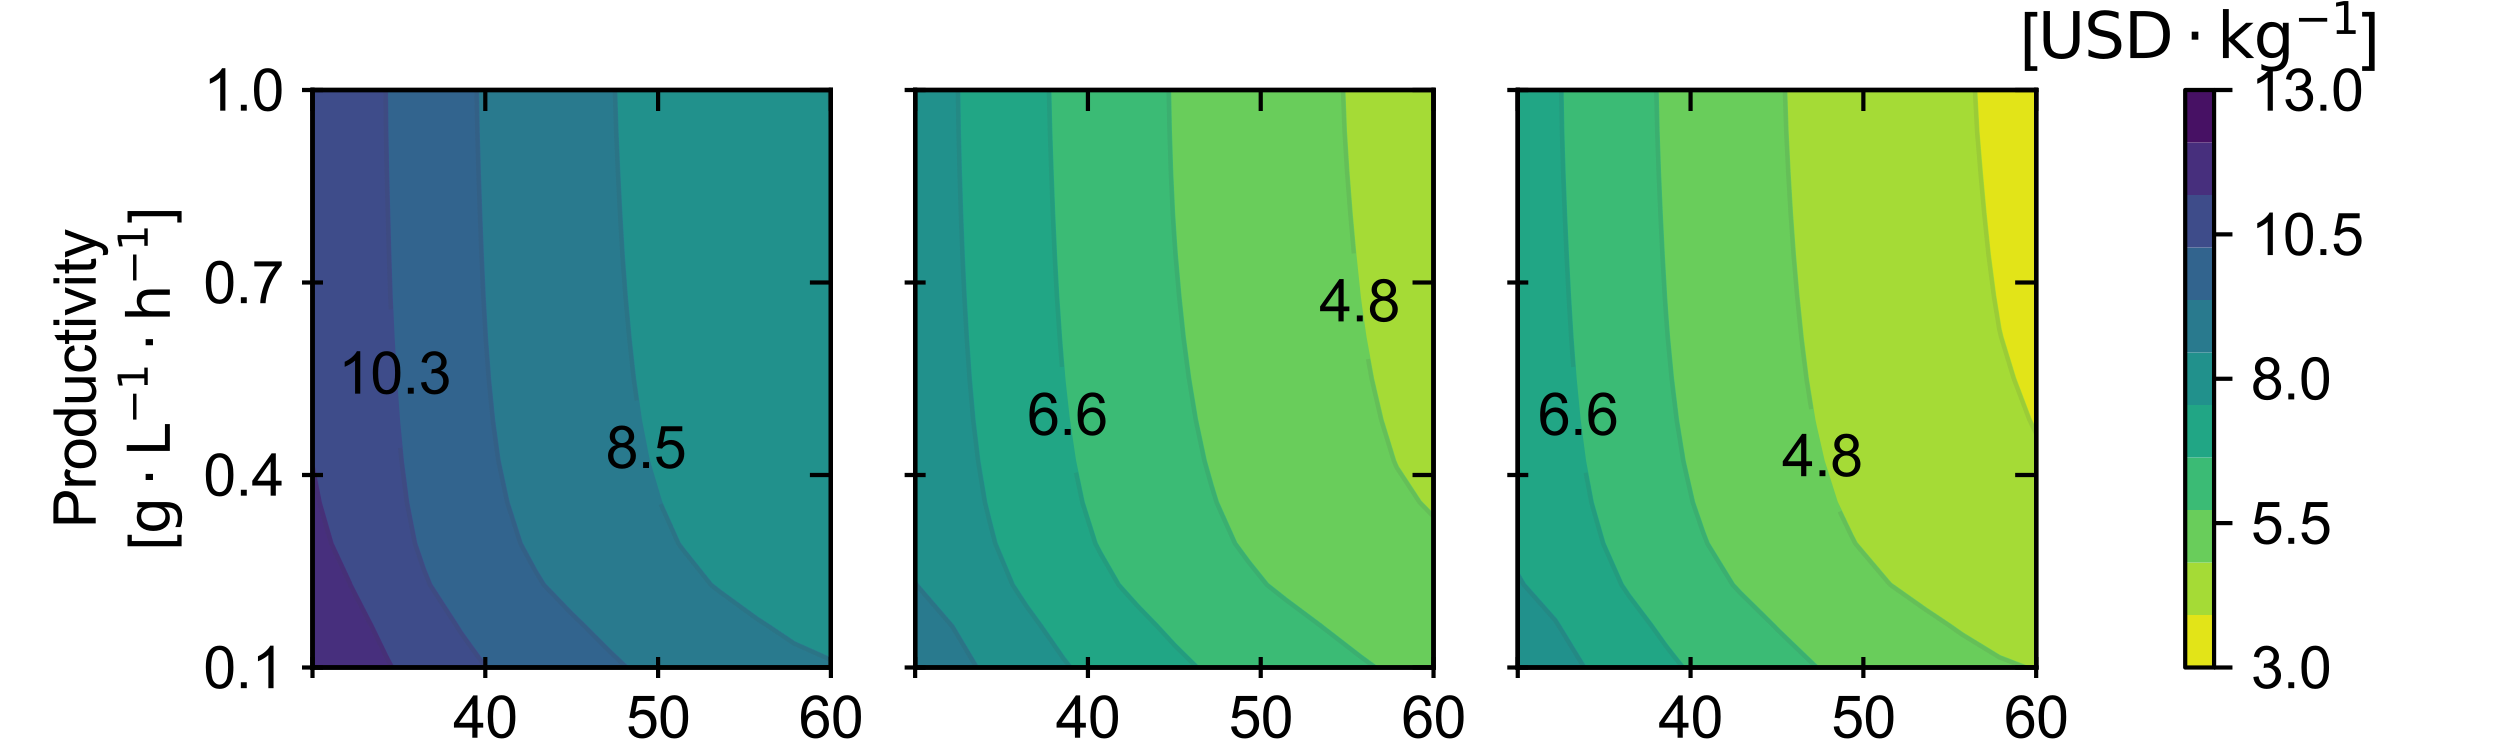 <?xml version="1.0" encoding="utf-8" standalone="no"?>
<!DOCTYPE svg PUBLIC "-//W3C//DTD SVG 1.1//EN"
  "http://www.w3.org/Graphics/SVG/1.1/DTD/svg11.dtd">
<svg xmlns:xlink="http://www.w3.org/1999/xlink" width="476.222pt" height="142.867pt" viewBox="0 0 476.222 142.867" xmlns="http://www.w3.org/2000/svg" version="1.1">
 <defs>
  <style type="text/css">*{stroke-linejoin: round; stroke-linecap: butt}</style>
 </defs>
 <g id="figure_1">
  <g id="patch_1">
   <path d="M 0 142.867 
L 476.222 142.867 
L 476.222 0 
L 0 0 
L 0 142.867 
z
" style="fill: none"/>
  </g>
  <g id="axes_1"/>
  <g id="axes_2">
   <g id="patch_2">
    <path d="M 416.257 127.151 
L 421.757 127.151 
L 421.757 17.144 
L 416.257 17.144 
L 416.257 127.151 
z
" style="fill: none"/>
   </g>
   <g id="QuadMesh_1">
    <path d="M 416.257 127.151 
L 421.757 127.151 
L 421.757 117.151 
L 416.257 117.151 
L 416.257 127.151 
" clip-path="url(#p76fd245b36)" style="fill: #e2e418"/>
    <path d="M 416.257 117.151 
L 421.757 117.151 
L 421.757 107.15 
L 416.257 107.15 
L 416.257 117.151 
" clip-path="url(#p76fd245b36)" style="fill: #a5db36"/>
    <path d="M 416.257 107.15 
L 421.757 107.15 
L 421.757 97.149 
L 416.257 97.149 
L 416.257 107.15 
" clip-path="url(#p76fd245b36)" style="fill: #69cd5b"/>
    <path d="M 416.257 97.149 
L 421.757 97.149 
L 421.757 87.149 
L 416.257 87.149 
L 416.257 97.149 
" clip-path="url(#p76fd245b36)" style="fill: #3bbb75"/>
    <path d="M 416.257 87.149 
L 421.757 87.149 
L 421.757 77.148 
L 416.257 77.148 
L 416.257 87.149 
" clip-path="url(#p76fd245b36)" style="fill: #21a685"/>
    <path d="M 416.257 77.148 
L 421.757 77.148 
L 421.757 67.147 
L 416.257 67.147 
L 416.257 77.148 
" clip-path="url(#p76fd245b36)" style="fill: #21918c"/>
    <path d="M 416.257 67.147 
L 421.757 67.147 
L 421.757 57.147 
L 416.257 57.147 
L 416.257 67.147 
" clip-path="url(#p76fd245b36)" style="fill: #297a8e"/>
    <path d="M 416.257 57.147 
L 421.757 57.147 
L 421.757 47.146 
L 416.257 47.146 
L 416.257 57.147 
" clip-path="url(#p76fd245b36)" style="fill: #32648e"/>
    <path d="M 416.257 47.146 
L 421.757 47.146 
L 421.757 37.145 
L 416.257 37.145 
L 416.257 47.146 
" clip-path="url(#p76fd245b36)" style="fill: #3e4c8a"/>
    <path d="M 416.257 37.145 
L 421.757 37.145 
L 421.757 27.145 
L 416.257 27.145 
L 416.257 37.145 
" clip-path="url(#p76fd245b36)" style="fill: #472f7d"/>
    <path d="M 416.257 27.145 
L 421.757 27.145 
L 421.757 17.144 
L 416.257 17.144 
L 416.257 27.145 
" clip-path="url(#p76fd245b36)" style="fill: #471164"/>
   </g>
   <g id="matplotlib.axis_1"/>
   <g id="matplotlib.axis_2">
    <g id="ytick_1">
     <g id="line2d_1">
      <defs>
       <path id="m98716660ec" d="M 0 0 
L 3.5 0 
" style="stroke: #000000; stroke-width: 0.8"/>
      </defs>
      <g>
       <use xlink:href="#m98716660ec" x="421.757" y="127.151" style="stroke: #000000; stroke-width: 0.8"/>
      </g>
     </g>
     <g id="text_1">
      <!-- 3.0 -->
      <g transform="translate(428.757 131.088) scale(0.11 -0.11)">
       <defs>
        <path id="ArialMT-33" d="M 269 1209 
L 831 1284 
Q 928 806 1161 595 
Q 1394 384 1728 384 
Q 2125 384 2398 659 
Q 2672 934 2672 1341 
Q 2672 1728 2419 1979 
Q 2166 2231 1775 2231 
Q 1616 2231 1378 2169 
L 1441 2663 
Q 1497 2656 1531 2656 
Q 1891 2656 2178 2843 
Q 2466 3031 2466 3422 
Q 2466 3731 2256 3934 
Q 2047 4138 1716 4138 
Q 1388 4138 1169 3931 
Q 950 3725 888 3313 
L 325 3413 
Q 428 3978 793 4289 
Q 1159 4600 1703 4600 
Q 2078 4600 2393 4439 
Q 2709 4278 2876 4000 
Q 3044 3722 3044 3409 
Q 3044 3113 2884 2869 
Q 2725 2625 2413 2481 
Q 2819 2388 3044 2092 
Q 3269 1797 3269 1353 
Q 3269 753 2831 336 
Q 2394 -81 1725 -81 
Q 1122 -81 723 278 
Q 325 638 269 1209 
z
" transform="scale(0.016)"/>
        <path id="ArialMT-2e" d="M 581 0 
L 581 641 
L 1222 641 
L 1222 0 
L 581 0 
z
" transform="scale(0.016)"/>
        <path id="ArialMT-30" d="M 266 2259 
Q 266 3072 433 3567 
Q 600 4063 929 4331 
Q 1259 4600 1759 4600 
Q 2128 4600 2406 4451 
Q 2684 4303 2865 4023 
Q 3047 3744 3150 3342 
Q 3253 2941 3253 2259 
Q 3253 1453 3087 958 
Q 2922 463 2592 192 
Q 2263 -78 1759 -78 
Q 1097 -78 719 397 
Q 266 969 266 2259 
z
M 844 2259 
Q 844 1131 1108 757 
Q 1372 384 1759 384 
Q 2147 384 2411 759 
Q 2675 1134 2675 2259 
Q 2675 3391 2411 3762 
Q 2147 4134 1753 4134 
Q 1366 4134 1134 3806 
Q 844 3388 844 2259 
z
" transform="scale(0.016)"/>
       </defs>
       <use xlink:href="#ArialMT-33"/>
       <use xlink:href="#ArialMT-2e" x="55.615"/>
       <use xlink:href="#ArialMT-30" x="83.398"/>
      </g>
     </g>
    </g>
    <g id="ytick_2">
     <g id="line2d_2">
      <g>
       <use xlink:href="#m98716660ec" x="421.757" y="99.65" style="stroke: #000000; stroke-width: 0.8"/>
      </g>
     </g>
     <g id="text_2">
      <!-- 5.5 -->
      <g transform="translate(428.757 103.586) scale(0.11 -0.11)">
       <defs>
        <path id="ArialMT-35" d="M 266 1200 
L 856 1250 
Q 922 819 1161 601 
Q 1400 384 1738 384 
Q 2144 384 2425 690 
Q 2706 997 2706 1503 
Q 2706 1984 2436 2262 
Q 2166 2541 1728 2541 
Q 1456 2541 1237 2417 
Q 1019 2294 894 2097 
L 366 2166 
L 809 4519 
L 3088 4519 
L 3088 3981 
L 1259 3981 
L 1013 2750 
Q 1425 3038 1878 3038 
Q 2478 3038 2890 2622 
Q 3303 2206 3303 1553 
Q 3303 931 2941 478 
Q 2500 -78 1738 -78 
Q 1113 -78 717 272 
Q 322 622 266 1200 
z
" transform="scale(0.016)"/>
       </defs>
       <use xlink:href="#ArialMT-35"/>
       <use xlink:href="#ArialMT-2e" x="55.615"/>
       <use xlink:href="#ArialMT-35" x="83.398"/>
      </g>
     </g>
    </g>
    <g id="ytick_3">
     <g id="line2d_3">
      <g>
       <use xlink:href="#m98716660ec" x="421.757" y="72.148" style="stroke: #000000; stroke-width: 0.8"/>
      </g>
     </g>
     <g id="text_3">
      <!-- 8.0 -->
      <g transform="translate(428.757 76.084) scale(0.11 -0.11)">
       <defs>
        <path id="ArialMT-38" d="M 1131 2484 
Q 781 2613 612 2850 
Q 444 3088 444 3419 
Q 444 3919 803 4259 
Q 1163 4600 1759 4600 
Q 2359 4600 2725 4251 
Q 3091 3903 3091 3403 
Q 3091 3084 2923 2848 
Q 2756 2613 2416 2484 
Q 2838 2347 3058 2040 
Q 3278 1734 3278 1309 
Q 3278 722 2862 322 
Q 2447 -78 1769 -78 
Q 1091 -78 675 323 
Q 259 725 259 1325 
Q 259 1772 486 2073 
Q 713 2375 1131 2484 
z
M 1019 3438 
Q 1019 3113 1228 2906 
Q 1438 2700 1772 2700 
Q 2097 2700 2305 2904 
Q 2513 3109 2513 3406 
Q 2513 3716 2298 3927 
Q 2084 4138 1766 4138 
Q 1444 4138 1231 3931 
Q 1019 3725 1019 3438 
z
M 838 1322 
Q 838 1081 952 856 
Q 1066 631 1291 507 
Q 1516 384 1775 384 
Q 2178 384 2440 643 
Q 2703 903 2703 1303 
Q 2703 1709 2433 1975 
Q 2163 2241 1756 2241 
Q 1359 2241 1098 1978 
Q 838 1716 838 1322 
z
" transform="scale(0.016)"/>
       </defs>
       <use xlink:href="#ArialMT-38"/>
       <use xlink:href="#ArialMT-2e" x="55.615"/>
       <use xlink:href="#ArialMT-30" x="83.398"/>
      </g>
     </g>
    </g>
    <g id="ytick_4">
     <g id="line2d_4">
      <g>
       <use xlink:href="#m98716660ec" x="421.757" y="44.646" style="stroke: #000000; stroke-width: 0.8"/>
      </g>
     </g>
     <g id="text_4">
      <!-- 10.5 -->
      <g transform="translate(428.757 48.583) scale(0.11 -0.11)">
       <defs>
        <path id="ArialMT-31" d="M 2384 0 
L 1822 0 
L 1822 3584 
Q 1619 3391 1289 3197 
Q 959 3003 697 2906 
L 697 3450 
Q 1169 3672 1522 3987 
Q 1875 4303 2022 4600 
L 2384 4600 
L 2384 0 
z
" transform="scale(0.016)"/>
       </defs>
       <use xlink:href="#ArialMT-31"/>
       <use xlink:href="#ArialMT-30" x="55.615"/>
       <use xlink:href="#ArialMT-2e" x="111.23"/>
       <use xlink:href="#ArialMT-35" x="139.014"/>
      </g>
     </g>
    </g>
    <g id="ytick_5">
     <g id="line2d_5">
      <g>
       <use xlink:href="#m98716660ec" x="421.757" y="17.144" style="stroke: #000000; stroke-width: 0.8"/>
      </g>
     </g>
     <g id="text_5">
      <!-- 13.0 -->
      <g transform="translate(428.757 21.081) scale(0.11 -0.11)">
       <use xlink:href="#ArialMT-31"/>
       <use xlink:href="#ArialMT-33" x="55.615"/>
       <use xlink:href="#ArialMT-2e" x="111.23"/>
       <use xlink:href="#ArialMT-30" x="139.014"/>
      </g>
     </g>
    </g>
   </g>
   <g id="LineCollection_1"/>
   <g id="patch_3">
    <path d="M 416.257 127.151 
L 419.007 127.151 
L 421.757 127.151 
L 421.757 17.144 
L 419.007 17.144 
L 416.257 17.144 
L 416.257 127.151 
z
" style="fill: none; stroke: #000000; stroke-width: 0.8; stroke-linejoin: miter; stroke-linecap: square"/>
   </g>
   <g id="text_6">
    <!-- MSP -->
    <g transform="translate(406.005 -4.201) scale(0.12 -0.12)">
     <defs>
      <path id="ArialMT-4d" d="M 475 0 
L 475 4581 
L 1388 4581 
L 2472 1338 
Q 2622 884 2691 659 
Q 2769 909 2934 1394 
L 4031 4581 
L 4847 4581 
L 4847 0 
L 4263 0 
L 4263 3834 
L 2931 0 
L 2384 0 
L 1059 3900 
L 1059 0 
L 475 0 
z
" transform="scale(0.016)"/>
      <path id="ArialMT-53" d="M 288 1472 
L 859 1522 
Q 900 1178 1048 958 
Q 1197 738 1509 602 
Q 1822 466 2213 466 
Q 2559 466 2825 569 
Q 3091 672 3220 851 
Q 3350 1031 3350 1244 
Q 3350 1459 3225 1620 
Q 3100 1781 2813 1891 
Q 2628 1963 1997 2114 
Q 1366 2266 1113 2400 
Q 784 2572 623 2826 
Q 463 3081 463 3397 
Q 463 3744 659 4045 
Q 856 4347 1234 4503 
Q 1613 4659 2075 4659 
Q 2584 4659 2973 4495 
Q 3363 4331 3572 4012 
Q 3781 3694 3797 3291 
L 3216 3247 
Q 3169 3681 2898 3903 
Q 2628 4125 2100 4125 
Q 1550 4125 1298 3923 
Q 1047 3722 1047 3438 
Q 1047 3191 1225 3031 
Q 1400 2872 2139 2705 
Q 2878 2538 3153 2413 
Q 3553 2228 3743 1945 
Q 3934 1663 3934 1294 
Q 3934 928 3725 604 
Q 3516 281 3123 101 
Q 2731 -78 2241 -78 
Q 1619 -78 1198 103 
Q 778 284 539 648 
Q 300 1013 288 1472 
z
" transform="scale(0.016)"/>
      <path id="ArialMT-50" d="M 494 0 
L 494 4581 
L 2222 4581 
Q 2678 4581 2919 4538 
Q 3256 4481 3484 4323 
Q 3713 4166 3852 3881 
Q 3991 3597 3991 3256 
Q 3991 2672 3619 2267 
Q 3247 1863 2275 1863 
L 1100 1863 
L 1100 0 
L 494 0 
z
M 1100 2403 
L 2284 2403 
Q 2872 2403 3119 2622 
Q 3366 2841 3366 3238 
Q 3366 3525 3220 3729 
Q 3075 3934 2838 4000 
Q 2684 4041 2272 4041 
L 1100 4041 
L 1100 2403 
z
" transform="scale(0.016)"/>
     </defs>
     <use xlink:href="#ArialMT-4d"/>
     <use xlink:href="#ArialMT-53" x="83.301"/>
     <use xlink:href="#ArialMT-50" x="150"/>
    </g>
    <!-- [$\mathrm{USD} \cdot \mathrm{kg}^{\mathrm{-1}}$] -->
    <g transform="translate(384.867 11.144) scale(0.12 -0.12)">
     <defs>
      <path id="ArialMT-5b" d="M 434 -1272 
L 434 4581 
L 1675 4581 
L 1675 4116 
L 997 4116 
L 997 -806 
L 1675 -806 
L 1675 -1272 
L 434 -1272 
z
" transform="scale(0.016)"/>
      <path id="DejaVuSans-55" d="M 556 4666 
L 1191 4666 
L 1191 1831 
Q 1191 1081 1462 751 
Q 1734 422 2344 422 
Q 2950 422 3222 751 
Q 3494 1081 3494 1831 
L 3494 4666 
L 4128 4666 
L 4128 1753 
Q 4128 841 3676 375 
Q 3225 -91 2344 -91 
Q 1459 -91 1007 375 
Q 556 841 556 1753 
L 556 4666 
z
" transform="scale(0.016)"/>
      <path id="DejaVuSans-53" d="M 3425 4513 
L 3425 3897 
Q 3066 4069 2747 4153 
Q 2428 4238 2131 4238 
Q 1616 4238 1336 4038 
Q 1056 3838 1056 3469 
Q 1056 3159 1242 3001 
Q 1428 2844 1947 2747 
L 2328 2669 
Q 3034 2534 3370 2195 
Q 3706 1856 3706 1288 
Q 3706 609 3251 259 
Q 2797 -91 1919 -91 
Q 1588 -91 1214 -16 
Q 841 59 441 206 
L 441 856 
Q 825 641 1194 531 
Q 1563 422 1919 422 
Q 2459 422 2753 634 
Q 3047 847 3047 1241 
Q 3047 1584 2836 1778 
Q 2625 1972 2144 2069 
L 1759 2144 
Q 1053 2284 737 2584 
Q 422 2884 422 3419 
Q 422 4038 858 4394 
Q 1294 4750 2059 4750 
Q 2388 4750 2728 4690 
Q 3069 4631 3425 4513 
z
" transform="scale(0.016)"/>
      <path id="DejaVuSans-44" d="M 1259 4147 
L 1259 519 
L 2022 519 
Q 2988 519 3436 956 
Q 3884 1394 3884 2338 
Q 3884 3275 3436 3711 
Q 2988 4147 2022 4147 
L 1259 4147 
z
M 628 4666 
L 1925 4666 
Q 3281 4666 3915 4102 
Q 4550 3538 4550 2338 
Q 4550 1131 3912 565 
Q 3275 0 1925 0 
L 628 0 
L 628 4666 
z
" transform="scale(0.016)"/>
      <path id="DejaVuSans-22c5" d="M 684 2619 
L 1344 2619 
L 1344 1825 
L 684 1825 
L 684 2619 
z
" transform="scale(0.016)"/>
      <path id="DejaVuSans-6b" d="M 581 4863 
L 1159 4863 
L 1159 1991 
L 2875 3500 
L 3609 3500 
L 1753 1863 
L 3688 0 
L 2938 0 
L 1159 1709 
L 1159 0 
L 581 0 
L 581 4863 
z
" transform="scale(0.016)"/>
      <path id="DejaVuSans-67" d="M 2906 1791 
Q 2906 2416 2648 2759 
Q 2391 3103 1925 3103 
Q 1463 3103 1205 2759 
Q 947 2416 947 1791 
Q 947 1169 1205 825 
Q 1463 481 1925 481 
Q 2391 481 2648 825 
Q 2906 1169 2906 1791 
z
M 3481 434 
Q 3481 -459 3084 -895 
Q 2688 -1331 1869 -1331 
Q 1566 -1331 1297 -1286 
Q 1028 -1241 775 -1147 
L 775 -588 
Q 1028 -725 1275 -790 
Q 1522 -856 1778 -856 
Q 2344 -856 2625 -561 
Q 2906 -266 2906 331 
L 2906 616 
Q 2728 306 2450 153 
Q 2172 0 1784 0 
Q 1141 0 747 490 
Q 353 981 353 1791 
Q 353 2603 747 3093 
Q 1141 3584 1784 3584 
Q 2172 3584 2450 3431 
Q 2728 3278 2906 2969 
L 2906 3500 
L 3481 3500 
L 3481 434 
z
" transform="scale(0.016)"/>
      <path id="DejaVuSans-2212" d="M 678 2272 
L 4684 2272 
L 4684 1741 
L 678 1741 
L 678 2272 
z
" transform="scale(0.016)"/>
      <path id="DejaVuSans-31" d="M 794 531 
L 1825 531 
L 1825 4091 
L 703 3866 
L 703 4441 
L 1819 4666 
L 2450 4666 
L 2450 531 
L 3481 531 
L 3481 0 
L 794 0 
L 794 531 
z
" transform="scale(0.016)"/>
      <path id="ArialMT-5d" d="M 1363 -1272 
L 122 -1272 
L 122 -806 
L 800 -806 
L 800 4116 
L 122 4116 
L 122 4581 
L 1363 4581 
L 1363 -1272 
z
" transform="scale(0.016)"/>
     </defs>
     <use xlink:href="#ArialMT-5b" transform="translate(0 0.684)"/>
     <use xlink:href="#DejaVuSans-55" transform="translate(27.783 0.684)"/>
     <use xlink:href="#DejaVuSans-53" transform="translate(100.977 0.684)"/>
     <use xlink:href="#DejaVuSans-44" transform="translate(164.453 0.684)"/>
     <use xlink:href="#DejaVuSans-22c5" transform="translate(260.938 0.684)"/>
     <use xlink:href="#DejaVuSans-6b" transform="translate(312.207 0.684)"/>
     <use xlink:href="#DejaVuSans-67" transform="translate(370.117 0.684)"/>
     <use xlink:href="#DejaVuSans-2212" transform="translate(434.551 38.966) scale(0.7)"/>
     <use xlink:href="#DejaVuSans-31" transform="translate(493.203 38.966) scale(0.7)"/>
     <use xlink:href="#ArialMT-5d" transform="translate(540.474 0.684)"/>
    </g>
   </g>
  </g>
  <g id="axes_3">
   <g id="patch_4">
    <path d="M 59.528 127.151 
L 158.276 127.151 
L 158.276 17.144 
L 59.528 17.144 
L 59.528 127.151 
z
" style="fill: none"/>
   </g>
   <g id="PathCollection_1"/>
   <g id="PathCollection_2"/>
   <g id="PathCollection_3"/>
   <g id="PathCollection_4"/>
   <g id="PathCollection_5">
    <defs>
     <path id="ma978c836c7" d="M 158.276 -118.312 
L 158.276 -125.723 
L 157.911 -125.723 
z
" style="stroke: #21a685"/>
    </defs>
    <g clip-path="url(#pc70aa9a605)">
     <use xlink:href="#ma978c836c7" x="0" y="142.867" style="fill: #21a685; stroke: #21a685"/>
    </g>
   </g>
   <g id="PathCollection_6">
    <defs>
     <path id="m8643d843f1" d="M 151.223 -20.268 
L 158.276 -17.123 
L 158.276 -23.573 
L 158.276 -31.431 
L 158.276 -39.288 
L 158.276 -47.146 
L 158.276 -55.004 
L 158.276 -62.861 
L 158.276 -70.719 
L 158.276 -78.577 
L 158.276 -86.434 
L 158.276 -94.292 
L 158.276 -102.15 
L 158.276 -110.007 
L 158.276 -117.865 
L 158.276 -118.312 
L 157.911 -125.723 
L 151.223 -125.723 
L 144.169 -125.723 
L 137.116 -125.723 
L 130.062 -125.723 
L 123.009 -125.723 
L 117.099 -125.723 
L 117.336 -117.865 
L 117.676 -110.007 
L 118.074 -102.15 
L 118.532 -94.292 
L 119.109 -86.434 
L 119.82 -78.577 
L 120.684 -70.719 
L 121.793 -62.861 
L 123.009 -56.559 
L 123.332 -55.004 
L 125.68 -47.146 
L 129.201 -39.288 
L 130.062 -38.123 
L 135.403 -31.431 
L 137.116 -30.086 
L 144.169 -24.955 
L 146.31 -23.573 
z
" style="stroke: #21918c"/>
    </defs>
    <g clip-path="url(#pc70aa9a605)">
     <use xlink:href="#m8643d843f1" x="0" y="142.867" style="fill: #21918c; stroke: #21918c"/>
    </g>
   </g>
   <g id="PathCollection_7">
    <defs>
     <path id="me5a849bfba" d="M 115.955 -18.884 
L 119.284 -15.715 
L 123.009 -15.715 
L 130.062 -15.715 
L 137.116 -15.715 
L 144.169 -15.715 
L 151.223 -15.715 
L 158.276 -15.715 
L 158.276 -17.123 
L 151.223 -20.268 
L 146.31 -23.573 
L 144.169 -24.955 
L 137.116 -30.086 
L 135.403 -31.431 
L 130.062 -38.123 
L 129.201 -39.288 
L 125.68 -47.146 
L 123.332 -55.004 
L 123.009 -56.559 
L 121.793 -62.861 
L 120.684 -70.719 
L 119.82 -78.577 
L 119.109 -86.434 
L 118.532 -94.292 
L 118.074 -102.15 
L 117.676 -110.007 
L 117.336 -117.865 
L 117.099 -125.723 
L 115.955 -125.723 
L 108.902 -125.723 
L 101.849 -125.723 
L 94.795 -125.723 
L 90.749 -125.723 
L 90.892 -117.865 
L 91.114 -110.007 
L 91.385 -102.15 
L 91.683 -94.292 
L 92.035 -86.434 
L 92.476 -78.577 
L 93.055 -70.719 
L 93.835 -62.861 
L 94.795 -55.758 
L 94.913 -55.004 
L 96.596 -47.146 
L 99.12 -39.288 
L 101.849 -34.228 
L 103.55 -31.431 
L 108.902 -25.873 
L 111.292 -23.573 
z
" style="stroke: #297a8e"/>
    </defs>
    <g clip-path="url(#pc70aa9a605)">
     <use xlink:href="#me5a849bfba" x="0" y="142.867" style="fill: #297a8e; stroke: #297a8e"/>
    </g>
   </g>
   <g id="PathCollection_8">
    <defs>
     <path id="m2b63ea0bae" d="M 87.742 -22.319 
L 92.492 -15.715 
L 94.795 -15.715 
L 101.849 -15.715 
L 108.902 -15.715 
L 115.955 -15.715 
L 119.284 -15.715 
L 115.955 -18.884 
L 111.292 -23.573 
L 108.902 -25.873 
L 103.55 -31.431 
L 101.849 -34.228 
L 99.12 -39.288 
L 96.596 -47.146 
L 94.913 -55.004 
L 94.795 -55.758 
L 93.835 -62.861 
L 93.055 -70.719 
L 92.476 -78.577 
L 92.035 -86.434 
L 91.683 -94.292 
L 91.385 -102.15 
L 91.114 -110.007 
L 90.892 -117.865 
L 90.749 -125.723 
L 87.742 -125.723 
L 80.688 -125.723 
L 73.635 -125.723 
L 73.422 -125.723 
L 73.493 -117.865 
L 73.635 -110.206 
L 73.639 -110.007 
L 73.846 -102.15 
L 74.06 -94.292 
L 74.316 -86.434 
L 74.676 -78.577 
L 75.135 -70.719 
L 75.707 -62.861 
L 76.455 -55.004 
L 77.468 -47.146 
L 79.012 -39.288 
L 80.688 -34.387 
L 81.877 -31.431 
L 86.964 -23.573 
z
" style="stroke: #32648e"/>
    </defs>
    <g clip-path="url(#pc70aa9a605)">
     <use xlink:href="#m2b63ea0bae" x="0" y="142.867" style="fill: #32648e; stroke: #32648e"/>
    </g>
   </g>
   <g id="PathCollection_9">
    <defs>
     <path id="mfb6148cf35" d="M 73.635 -17.552 
L 74.602 -15.715 
L 80.688 -15.715 
L 87.742 -15.715 
L 92.492 -15.715 
L 87.742 -22.319 
L 86.964 -23.573 
L 81.877 -31.431 
L 80.688 -34.387 
L 79.012 -39.288 
L 77.468 -47.146 
L 76.455 -55.004 
L 75.707 -62.861 
L 75.135 -70.719 
L 74.676 -78.577 
L 74.316 -86.434 
L 74.06 -94.292 
L 73.846 -102.15 
L 73.639 -110.007 
L 73.635 -110.206 
L 73.493 -117.865 
L 73.422 -125.723 
L 66.581 -125.723 
L 59.528 -125.723 
L 59.528 -117.865 
L 59.528 -110.007 
L 59.528 -102.15 
L 59.528 -94.292 
L 59.528 -86.434 
L 59.528 -78.577 
L 59.528 -70.719 
L 59.528 -62.861 
L 59.528 -55.004 
L 59.528 -53.761 
L 60.805 -47.146 
L 63.066 -39.288 
L 66.581 -31.732 
L 66.681 -31.431 
L 70.72 -23.573 
z
" style="stroke: #3e4c8a"/>
    </defs>
    <g clip-path="url(#pc70aa9a605)">
     <use xlink:href="#mfb6148cf35" x="0" y="142.867" style="fill: #3e4c8a; stroke: #3e4c8a"/>
    </g>
   </g>
   <g id="PathCollection_10">
    <defs>
     <path id="md143e3b4dd" d="M 66.581 -15.715 
L 73.635 -15.715 
L 74.602 -15.715 
L 73.635 -17.552 
L 70.72 -23.573 
L 66.681 -31.431 
L 66.581 -31.732 
L 63.066 -39.288 
L 60.805 -47.146 
L 59.528 -53.761 
L 59.528 -47.146 
L 59.528 -39.288 
L 59.528 -31.431 
L 59.528 -23.573 
L 59.528 -15.715 
z
" style="stroke: #472f7d"/>
    </defs>
    <g clip-path="url(#pc70aa9a605)">
     <use xlink:href="#md143e3b4dd" x="0" y="142.867" style="fill: #472f7d; stroke: #472f7d"/>
    </g>
   </g>
   <g id="PathCollection_11"/>
   <g id="QuadContourSet_1">
    <path clip-path="url(#pc70aa9a605)" style="fill: none; stroke: #3d4240; stroke-opacity: 0.1; stroke-width: 0.8"/>
    <path clip-path="url(#pc70aa9a605)" style="fill: none; stroke: #3d4240; stroke-opacity: 0.1; stroke-width: 0.8"/>
    <path clip-path="url(#pc70aa9a605)" style="fill: none; stroke: #3d4240; stroke-opacity: 0.1; stroke-width: 0.8"/>
    <path clip-path="url(#pc70aa9a605)" style="fill: none; stroke: #3d4240; stroke-opacity: 0.1; stroke-width: 0.8"/>
    <path clip-path="url(#pc70aa9a605)" style="fill: none; stroke: #3d4240; stroke-opacity: 0.1; stroke-width: 0.8"/>
    <path d="M 158.276 24.555 
L 157.911 17.144 
" clip-path="url(#pc70aa9a605)" style="fill: none; stroke: #3d4240; stroke-opacity: 0.1; stroke-width: 0.8"/>
    <path d="M 158.276 125.743 
L 151.223 122.599 
L 146.31 119.294 
L 144.169 117.912 
L 137.116 112.781 
L 135.403 111.436 
L 130.062 104.744 
L 129.201 103.578 
L 125.83 96.055 
M 121.27 76.304 
L 120.684 72.148 
L 119.82 64.29 
L 119.109 56.432 
L 118.532 48.575 
L 118.074 40.717 
L 117.676 32.859 
L 117.336 25.002 
L 117.099 17.144 
" clip-path="url(#pc70aa9a605)" style="fill: none; stroke: #3d4240; stroke-opacity: 0.1; stroke-width: 0.8"/>
    <path d="M 119.284 127.151 
L 115.955 123.983 
L 111.292 119.294 
L 108.902 116.994 
L 103.55 111.436 
L 101.849 108.638 
L 99.12 103.578 
L 96.596 95.721 
L 94.913 87.863 
L 94.795 87.109 
L 93.835 80.005 
L 93.055 72.148 
L 92.476 64.29 
L 92.035 56.432 
L 91.683 48.575 
L 91.385 40.717 
L 91.114 32.859 
L 90.892 25.002 
L 90.749 17.144 
" clip-path="url(#pc70aa9a605)" style="fill: none; stroke: #3d4240; stroke-opacity: 0.1; stroke-width: 0.8"/>
    <path d="M 92.492 127.151 
L 87.742 120.548 
L 86.964 119.294 
L 81.877 111.436 
L 80.688 108.48 
L 79.012 103.578 
L 77.468 95.721 
L 76.455 87.863 
L 76.213 85.322 
M 74.431 58.948 
L 74.316 56.432 
L 74.06 48.575 
L 73.846 40.717 
L 73.639 32.859 
L 73.635 32.66 
L 73.493 25.002 
L 73.422 17.144 
" clip-path="url(#pc70aa9a605)" style="fill: none; stroke: #3d4240; stroke-opacity: 0.1; stroke-width: 0.8"/>
    <path d="M 74.602 127.151 
L 73.635 125.314 
L 70.72 119.294 
L 66.681 111.436 
L 66.581 111.135 
L 63.066 103.578 
L 60.805 95.721 
L 59.528 89.105 
" clip-path="url(#pc70aa9a605)" style="fill: none; stroke: #3d4240; stroke-opacity: 0.1; stroke-width: 0.8"/>
    <path clip-path="url(#pc70aa9a605)" style="fill: none; stroke: #3d4240; stroke-opacity: 0.1; stroke-width: 0.8"/>
    <path clip-path="url(#pc70aa9a605)" style="fill: none; stroke: #3d4240; stroke-opacity: 0.1; stroke-width: 0.8"/>
   </g>
   <g id="text_7">
    <g clip-path="url(#pc70aa9a605)">
     <!-- 8.5 -->
     <g transform="translate(115.364 89.151) scale(0.11 -0.11)">
      <use xlink:href="#ArialMT-38"/>
      <use xlink:href="#ArialMT-2e" x="55.615"/>
      <use xlink:href="#ArialMT-35" x="83.398"/>
     </g>
    </g>
   </g>
   <g id="text_8">
    <g clip-path="url(#pc70aa9a605)">
     <!-- 10.3 -->
     <g transform="translate(64.431 74.991) scale(0.11 -0.11)">
      <use xlink:href="#ArialMT-31"/>
      <use xlink:href="#ArialMT-30" x="55.615"/>
      <use xlink:href="#ArialMT-2e" x="111.23"/>
      <use xlink:href="#ArialMT-33" x="139.014"/>
     </g>
    </g>
   </g>
   <g id="matplotlib.axis_3">
    <g id="xtick_1">
     <g id="line2d_6">
      <defs>
       <path id="m064d1fada6" d="M 0 2 
L 0 -2 
" style="stroke: #000000; stroke-width: 0.8"/>
      </defs>
      <g>
       <use xlink:href="#m064d1fada6" x="59.528" y="127.151" style="stroke: #000000; stroke-width: 0.8"/>
      </g>
     </g>
    </g>
    <g id="xtick_2">
     <g id="line2d_7">
      <g>
       <use xlink:href="#m064d1fada6" x="92.444" y="127.151" style="stroke: #000000; stroke-width: 0.8"/>
      </g>
     </g>
     <g id="text_9">
      <!-- 40 -->
      <g transform="translate(86.327 140.525) scale(0.11 -0.11)">
       <defs>
        <path id="ArialMT-34" d="M 2069 0 
L 2069 1097 
L 81 1097 
L 81 1613 
L 2172 4581 
L 2631 4581 
L 2631 1613 
L 3250 1613 
L 3250 1097 
L 2631 1097 
L 2631 0 
L 2069 0 
z
M 2069 1613 
L 2069 3678 
L 634 1613 
L 2069 1613 
z
" transform="scale(0.016)"/>
       </defs>
       <use xlink:href="#ArialMT-34"/>
       <use xlink:href="#ArialMT-30" x="55.615"/>
      </g>
     </g>
    </g>
    <g id="xtick_3">
     <g id="line2d_8">
      <g>
       <use xlink:href="#m064d1fada6" x="125.36" y="127.151" style="stroke: #000000; stroke-width: 0.8"/>
      </g>
     </g>
     <g id="text_10">
      <!-- 50 -->
      <g transform="translate(119.243 140.525) scale(0.11 -0.11)">
       <use xlink:href="#ArialMT-35"/>
       <use xlink:href="#ArialMT-30" x="55.615"/>
      </g>
     </g>
    </g>
    <g id="xtick_4">
     <g id="line2d_9">
      <g>
       <use xlink:href="#m064d1fada6" x="158.276" y="127.151" style="stroke: #000000; stroke-width: 0.8"/>
      </g>
     </g>
     <g id="text_11">
      <!-- 60 -->
      <g transform="translate(152.159 140.525) scale(0.11 -0.11)">
       <defs>
        <path id="ArialMT-36" d="M 3184 3459 
L 2625 3416 
Q 2550 3747 2413 3897 
Q 2184 4138 1850 4138 
Q 1581 4138 1378 3988 
Q 1113 3794 959 3422 
Q 806 3050 800 2363 
Q 1003 2672 1297 2822 
Q 1591 2972 1913 2972 
Q 2475 2972 2870 2558 
Q 3266 2144 3266 1488 
Q 3266 1056 3080 686 
Q 2894 316 2569 119 
Q 2244 -78 1831 -78 
Q 1128 -78 684 439 
Q 241 956 241 2144 
Q 241 3472 731 4075 
Q 1159 4600 1884 4600 
Q 2425 4600 2770 4297 
Q 3116 3994 3184 3459 
z
M 888 1484 
Q 888 1194 1011 928 
Q 1134 663 1356 523 
Q 1578 384 1822 384 
Q 2178 384 2434 671 
Q 2691 959 2691 1453 
Q 2691 1928 2437 2201 
Q 2184 2475 1800 2475 
Q 1419 2475 1153 2201 
Q 888 1928 888 1484 
z
" transform="scale(0.016)"/>
       </defs>
       <use xlink:href="#ArialMT-36"/>
       <use xlink:href="#ArialMT-30" x="55.615"/>
      </g>
     </g>
    </g>
    <g id="text_12">
     <!-- Yield [$\mathrm{g} \cdot \mathrm{L}^{\mathrm{-1}}$] -->
     <g transform="translate(75.737 156.611) scale(0.11 -0.11)">
      <defs>
       <path id="ArialMT-59" d="M 1784 0 
L 1784 1941 
L 19 4581 
L 756 4581 
L 1659 3200 
Q 1909 2813 2125 2425 
Q 2331 2784 2625 3234 
L 3513 4581 
L 4219 4581 
L 2391 1941 
L 2391 0 
L 1784 0 
z
" transform="scale(0.016)"/>
       <path id="ArialMT-69" d="M 425 3934 
L 425 4581 
L 988 4581 
L 988 3934 
L 425 3934 
z
M 425 0 
L 425 3319 
L 988 3319 
L 988 0 
L 425 0 
z
" transform="scale(0.016)"/>
       <path id="ArialMT-65" d="M 2694 1069 
L 3275 997 
Q 3138 488 2766 206 
Q 2394 -75 1816 -75 
Q 1088 -75 661 373 
Q 234 822 234 1631 
Q 234 2469 665 2931 
Q 1097 3394 1784 3394 
Q 2450 3394 2872 2941 
Q 3294 2488 3294 1666 
Q 3294 1616 3291 1516 
L 816 1516 
Q 847 969 1125 678 
Q 1403 388 1819 388 
Q 2128 388 2347 550 
Q 2566 713 2694 1069 
z
M 847 1978 
L 2700 1978 
Q 2663 2397 2488 2606 
Q 2219 2931 1791 2931 
Q 1403 2931 1139 2672 
Q 875 2413 847 1978 
z
" transform="scale(0.016)"/>
       <path id="ArialMT-6c" d="M 409 0 
L 409 4581 
L 972 4581 
L 972 0 
L 409 0 
z
" transform="scale(0.016)"/>
       <path id="ArialMT-64" d="M 2575 0 
L 2575 419 
Q 2259 -75 1647 -75 
Q 1250 -75 917 144 
Q 584 363 401 755 
Q 219 1147 219 1656 
Q 219 2153 384 2558 
Q 550 2963 881 3178 
Q 1213 3394 1622 3394 
Q 1922 3394 2156 3267 
Q 2391 3141 2538 2938 
L 2538 4581 
L 3097 4581 
L 3097 0 
L 2575 0 
z
M 797 1656 
Q 797 1019 1065 703 
Q 1334 388 1700 388 
Q 2069 388 2326 689 
Q 2584 991 2584 1609 
Q 2584 2291 2321 2609 
Q 2059 2928 1675 2928 
Q 1300 2928 1048 2622 
Q 797 2316 797 1656 
z
" transform="scale(0.016)"/>
       <path id="ArialMT-20" transform="scale(0.016)"/>
       <path id="DejaVuSans-4c" d="M 628 4666 
L 1259 4666 
L 1259 531 
L 3531 531 
L 3531 0 
L 628 0 
L 628 4666 
z
" transform="scale(0.016)"/>
      </defs>
      <use xlink:href="#ArialMT-59" transform="translate(0 0.684)"/>
      <use xlink:href="#ArialMT-69" transform="translate(66.699 0.684)"/>
      <use xlink:href="#ArialMT-65" transform="translate(88.916 0.684)"/>
      <use xlink:href="#ArialMT-6c" transform="translate(144.531 0.684)"/>
      <use xlink:href="#ArialMT-64" transform="translate(166.748 0.684)"/>
      <use xlink:href="#ArialMT-20" transform="translate(222.363 0.684)"/>
      <use xlink:href="#ArialMT-5b" transform="translate(250.146 0.684)"/>
      <use xlink:href="#DejaVuSans-67" transform="translate(277.93 0.684)"/>
      <use xlink:href="#DejaVuSans-22c5" transform="translate(360.889 0.684)"/>
      <use xlink:href="#DejaVuSans-4c" transform="translate(412.158 0.684)"/>
      <use xlink:href="#DejaVuSans-2212" transform="translate(468.828 38.966) scale(0.7)"/>
      <use xlink:href="#DejaVuSans-31" transform="translate(527.48 38.966) scale(0.7)"/>
      <use xlink:href="#ArialMT-5d" transform="translate(574.751 0.684)"/>
     </g>
    </g>
   </g>
   <g id="matplotlib.axis_4">
    <g id="ytick_6">
     <g id="line2d_10">
      <defs>
       <path id="m90d4e55e4e" d="M 2 0 
L -2 -0 
" style="stroke: #000000; stroke-width: 0.8"/>
      </defs>
      <g>
       <use xlink:href="#m90d4e55e4e" x="59.528" y="127.151" style="stroke: #000000; stroke-width: 0.8"/>
      </g>
     </g>
     <g id="text_13">
      <!-- 0.1 -->
      <g transform="translate(38.738 131.088) scale(0.11 -0.11)">
       <use xlink:href="#ArialMT-30"/>
       <use xlink:href="#ArialMT-2e" x="55.615"/>
       <use xlink:href="#ArialMT-31" x="83.398"/>
      </g>
     </g>
    </g>
    <g id="ytick_7">
     <g id="line2d_11">
      <g>
       <use xlink:href="#m90d4e55e4e" x="59.528" y="90.482" style="stroke: #000000; stroke-width: 0.8"/>
      </g>
     </g>
     <g id="text_14">
      <!-- 0.4 -->
      <g transform="translate(38.738 94.419) scale(0.11 -0.11)">
       <use xlink:href="#ArialMT-30"/>
       <use xlink:href="#ArialMT-2e" x="55.615"/>
       <use xlink:href="#ArialMT-34" x="83.398"/>
      </g>
     </g>
    </g>
    <g id="ytick_8">
     <g id="line2d_12">
      <g>
       <use xlink:href="#m90d4e55e4e" x="59.528" y="53.813" style="stroke: #000000; stroke-width: 0.8"/>
      </g>
     </g>
     <g id="text_15">
      <!-- 0.7 -->
      <g transform="translate(38.738 57.75) scale(0.11 -0.11)">
       <defs>
        <path id="ArialMT-37" d="M 303 3981 
L 303 4522 
L 3269 4522 
L 3269 4084 
Q 2831 3619 2401 2847 
Q 1972 2075 1738 1259 
Q 1569 684 1522 0 
L 944 0 
Q 953 541 1156 1306 
Q 1359 2072 1739 2783 
Q 2119 3494 2547 3981 
L 303 3981 
z
" transform="scale(0.016)"/>
       </defs>
       <use xlink:href="#ArialMT-30"/>
       <use xlink:href="#ArialMT-2e" x="55.615"/>
       <use xlink:href="#ArialMT-37" x="83.398"/>
      </g>
     </g>
    </g>
    <g id="ytick_9">
     <g id="line2d_13">
      <g>
       <use xlink:href="#m90d4e55e4e" x="59.528" y="17.144" style="stroke: #000000; stroke-width: 0.8"/>
      </g>
     </g>
     <g id="text_16">
      <!-- 1.0 -->
      <g transform="translate(38.738 21.081) scale(0.11 -0.11)">
       <use xlink:href="#ArialMT-31"/>
       <use xlink:href="#ArialMT-2e" x="55.615"/>
       <use xlink:href="#ArialMT-30" x="83.398"/>
      </g>
     </g>
    </g>
    <g id="text_17">
     <!-- Productivity -->
     <g transform="translate(18.233 100.573) rotate(-90) scale(0.11 -0.11)">
      <defs>
       <path id="ArialMT-72" d="M 416 0 
L 416 3319 
L 922 3319 
L 922 2816 
Q 1116 3169 1280 3281 
Q 1444 3394 1641 3394 
Q 1925 3394 2219 3213 
L 2025 2691 
Q 1819 2813 1613 2813 
Q 1428 2813 1281 2702 
Q 1134 2591 1072 2394 
Q 978 2094 978 1738 
L 978 0 
L 416 0 
z
" transform="scale(0.016)"/>
       <path id="ArialMT-6f" d="M 213 1659 
Q 213 2581 725 3025 
Q 1153 3394 1769 3394 
Q 2453 3394 2887 2945 
Q 3322 2497 3322 1706 
Q 3322 1066 3130 698 
Q 2938 331 2570 128 
Q 2203 -75 1769 -75 
Q 1072 -75 642 372 
Q 213 819 213 1659 
z
M 791 1659 
Q 791 1022 1069 705 
Q 1347 388 1769 388 
Q 2188 388 2466 706 
Q 2744 1025 2744 1678 
Q 2744 2294 2464 2611 
Q 2184 2928 1769 2928 
Q 1347 2928 1069 2612 
Q 791 2297 791 1659 
z
" transform="scale(0.016)"/>
       <path id="ArialMT-75" d="M 2597 0 
L 2597 488 
Q 2209 -75 1544 -75 
Q 1250 -75 995 37 
Q 741 150 617 320 
Q 494 491 444 738 
Q 409 903 409 1263 
L 409 3319 
L 972 3319 
L 972 1478 
Q 972 1038 1006 884 
Q 1059 663 1231 536 
Q 1403 409 1656 409 
Q 1909 409 2131 539 
Q 2353 669 2445 892 
Q 2538 1116 2538 1541 
L 2538 3319 
L 3100 3319 
L 3100 0 
L 2597 0 
z
" transform="scale(0.016)"/>
       <path id="ArialMT-63" d="M 2588 1216 
L 3141 1144 
Q 3050 572 2676 248 
Q 2303 -75 1759 -75 
Q 1078 -75 664 370 
Q 250 816 250 1647 
Q 250 2184 428 2587 
Q 606 2991 970 3192 
Q 1334 3394 1763 3394 
Q 2303 3394 2647 3120 
Q 2991 2847 3088 2344 
L 2541 2259 
Q 2463 2594 2264 2762 
Q 2066 2931 1784 2931 
Q 1359 2931 1093 2626 
Q 828 2322 828 1663 
Q 828 994 1084 691 
Q 1341 388 1753 388 
Q 2084 388 2306 591 
Q 2528 794 2588 1216 
z
" transform="scale(0.016)"/>
       <path id="ArialMT-74" d="M 1650 503 
L 1731 6 
Q 1494 -44 1306 -44 
Q 1000 -44 831 53 
Q 663 150 594 308 
Q 525 466 525 972 
L 525 2881 
L 113 2881 
L 113 3319 
L 525 3319 
L 525 4141 
L 1084 4478 
L 1084 3319 
L 1650 3319 
L 1650 2881 
L 1084 2881 
L 1084 941 
Q 1084 700 1114 631 
Q 1144 563 1211 522 
Q 1278 481 1403 481 
Q 1497 481 1650 503 
z
" transform="scale(0.016)"/>
       <path id="ArialMT-76" d="M 1344 0 
L 81 3319 
L 675 3319 
L 1388 1331 
Q 1503 1009 1600 663 
Q 1675 925 1809 1294 
L 2547 3319 
L 3125 3319 
L 1869 0 
L 1344 0 
z
" transform="scale(0.016)"/>
       <path id="ArialMT-79" d="M 397 -1278 
L 334 -750 
Q 519 -800 656 -800 
Q 844 -800 956 -737 
Q 1069 -675 1141 -563 
Q 1194 -478 1313 -144 
Q 1328 -97 1363 -6 
L 103 3319 
L 709 3319 
L 1400 1397 
Q 1534 1031 1641 628 
Q 1738 1016 1872 1384 
L 2581 3319 
L 3144 3319 
L 1881 -56 
Q 1678 -603 1566 -809 
Q 1416 -1088 1222 -1217 
Q 1028 -1347 759 -1347 
Q 597 -1347 397 -1278 
z
" transform="scale(0.016)"/>
      </defs>
      <use xlink:href="#ArialMT-50"/>
      <use xlink:href="#ArialMT-72" x="66.699"/>
      <use xlink:href="#ArialMT-6f" x="100"/>
      <use xlink:href="#ArialMT-64" x="155.615"/>
      <use xlink:href="#ArialMT-75" x="211.23"/>
      <use xlink:href="#ArialMT-63" x="266.846"/>
      <use xlink:href="#ArialMT-74" x="316.846"/>
      <use xlink:href="#ArialMT-69" x="344.629"/>
      <use xlink:href="#ArialMT-76" x="366.846"/>
      <use xlink:href="#ArialMT-69" x="416.846"/>
      <use xlink:href="#ArialMT-74" x="439.062"/>
      <use xlink:href="#ArialMT-79" x="466.846"/>
     </g>
     <!-- [$\mathrm{g} \cdot \mathrm{L}^{\mathrm{-1}} \cdot \mathrm{h}^{\mathrm{-1}}$] -->
     <g transform="translate(32.428 104.818) rotate(-90) scale(0.11 -0.11)">
      <defs>
       <path id="DejaVuSans-68" d="M 3513 2113 
L 3513 0 
L 2938 0 
L 2938 2094 
Q 2938 2591 2744 2837 
Q 2550 3084 2163 3084 
Q 1697 3084 1428 2787 
Q 1159 2491 1159 1978 
L 1159 0 
L 581 0 
L 581 4863 
L 1159 4863 
L 1159 2956 
Q 1366 3272 1645 3428 
Q 1925 3584 2291 3584 
Q 2894 3584 3203 3211 
Q 3513 2838 3513 2113 
z
" transform="scale(0.016)"/>
      </defs>
      <use xlink:href="#ArialMT-5b" transform="translate(0 0.684)"/>
      <use xlink:href="#DejaVuSans-67" transform="translate(27.783 0.684)"/>
      <use xlink:href="#DejaVuSans-22c5" transform="translate(110.742 0.684)"/>
      <use xlink:href="#DejaVuSans-4c" transform="translate(162.012 0.684)"/>
      <use xlink:href="#DejaVuSans-2212" transform="translate(218.682 38.966) scale(0.7)"/>
      <use xlink:href="#DejaVuSans-31" transform="translate(277.334 38.966) scale(0.7)"/>
      <use xlink:href="#DejaVuSans-22c5" transform="translate(344.087 0.684)"/>
      <use xlink:href="#DejaVuSans-68" transform="translate(395.356 0.684)"/>
      <use xlink:href="#DejaVuSans-2212" transform="translate(459.692 38.966) scale(0.7)"/>
      <use xlink:href="#DejaVuSans-31" transform="translate(518.345 38.966) scale(0.7)"/>
      <use xlink:href="#ArialMT-5d" transform="translate(565.615 0.684)"/>
     </g>
    </g>
   </g>
   <g id="patch_5">
    <path d="M 59.528 127.151 
L 59.528 17.144 
" style="fill: none; stroke: #000000; stroke-width: 0.8; stroke-linejoin: miter; stroke-linecap: square"/>
   </g>
   <g id="patch_6">
    <path d="M 158.276 127.151 
L 158.276 17.144 
" style="fill: none; stroke: #000000; stroke-width: 0.8; stroke-linejoin: miter; stroke-linecap: square"/>
   </g>
   <g id="patch_7">
    <path d="M 59.528 127.151 
L 158.276 127.151 
" style="fill: none; stroke: #000000; stroke-width: 0.8; stroke-linejoin: miter; stroke-linecap: square"/>
   </g>
   <g id="patch_8">
    <path d="M 59.528 17.144 
L 158.276 17.144 
" style="fill: none; stroke: #000000; stroke-width: 0.8; stroke-linejoin: miter; stroke-linecap: square"/>
   </g>
  </g>
  <g id="axes_4">
   <g id="patch_9">
    <path d="M 174.323 127.151 
L 273.071 127.151 
L 273.071 17.144 
L 174.323 17.144 
L 174.323 127.151 
z
" style="fill: none"/>
   </g>
   <g id="PathCollection_12"/>
   <g id="PathCollection_13">
    <defs>
     <path id="med4dfd3c15" d="M 273.071 -44.41 
L 273.071 -47.146 
L 273.071 -55.004 
L 273.071 -62.861 
L 273.071 -70.719 
L 273.071 -78.577 
L 273.071 -86.434 
L 273.071 -94.292 
L 273.071 -102.15 
L 273.071 -110.007 
L 273.071 -117.865 
L 273.071 -125.723 
L 266.018 -125.723 
L 258.964 -125.723 
L 255.797 -125.723 
L 256.092 -117.865 
L 256.58 -110.007 
L 257.19 -102.15 
L 257.895 -94.292 
L 258.716 -86.434 
L 258.964 -84.494 
L 259.824 -78.577 
L 261.258 -70.719 
L 263.085 -62.861 
L 265.502 -55.004 
L 266.018 -53.81 
L 270.399 -47.146 
z
" style="stroke: #a5db36"/>
    </defs>
    <g clip-path="url(#p99e87049fd)">
     <use xlink:href="#med4dfd3c15" x="0" y="142.867" style="fill: #a5db36; stroke: #a5db36"/>
    </g>
   </g>
   <g id="PathCollection_14">
    <defs>
     <path id="m9baa067676" d="M 251.911 -23.342 
L 258.964 -17.883 
L 261.914 -15.715 
L 266.018 -15.715 
L 273.071 -15.715 
L 273.071 -23.573 
L 273.071 -31.431 
L 273.071 -39.288 
L 273.071 -44.41 
L 270.399 -47.146 
L 266.018 -53.81 
L 265.502 -55.004 
L 263.085 -62.861 
L 261.258 -70.719 
L 259.824 -78.577 
L 258.964 -84.494 
L 258.716 -86.434 
L 257.895 -94.292 
L 257.19 -102.15 
L 256.58 -110.007 
L 256.092 -117.865 
L 255.797 -125.723 
L 251.911 -125.723 
L 244.857 -125.723 
L 237.804 -125.723 
L 230.751 -125.723 
L 223.697 -125.723 
L 222.589 -125.723 
L 222.751 -117.865 
L 223.001 -110.007 
L 223.365 -102.15 
L 223.697 -96.986 
L 223.889 -94.292 
L 224.576 -86.434 
L 225.407 -78.577 
L 226.444 -70.719 
L 227.745 -62.861 
L 229.419 -55.004 
L 230.751 -50.299 
L 231.717 -47.146 
L 235.24 -39.288 
L 237.804 -35.803 
L 241.31 -31.431 
L 244.857 -28.621 
L 251.619 -23.573 
z
" style="stroke: #69cd5b"/>
    </defs>
    <g clip-path="url(#p99e87049fd)">
     <use xlink:href="#m9baa067676" x="0" y="142.867" style="fill: #69cd5b; stroke: #69cd5b"/>
    </g>
   </g>
   <g id="PathCollection_15">
    <defs>
     <path id="m3e406f0d07" d="M 223.697 -19.951 
L 227.974 -15.715 
L 230.751 -15.715 
L 237.804 -15.715 
L 244.857 -15.715 
L 251.911 -15.715 
L 258.964 -15.715 
L 261.914 -15.715 
L 258.964 -17.883 
L 251.911 -23.342 
L 251.619 -23.573 
L 244.857 -28.621 
L 241.31 -31.431 
L 237.804 -35.803 
L 235.24 -39.288 
L 231.717 -47.146 
L 230.751 -50.299 
L 229.419 -55.004 
L 227.745 -62.861 
L 226.444 -70.719 
L 225.407 -78.577 
L 224.576 -86.434 
L 223.889 -94.292 
L 223.697 -96.986 
L 223.365 -102.15 
L 223.001 -110.007 
L 222.751 -117.865 
L 222.589 -125.723 
L 216.644 -125.723 
L 209.59 -125.723 
L 202.537 -125.723 
L 199.782 -125.723 
L 199.966 -117.865 
L 200.23 -110.007 
L 200.523 -102.15 
L 200.868 -94.292 
L 201.296 -86.434 
L 201.825 -78.577 
L 202.453 -70.719 
L 202.537 -69.88 
L 203.317 -62.861 
L 204.498 -55.004 
L 206.151 -47.146 
L 208.631 -39.288 
L 209.59 -37.442 
L 213.053 -31.431 
L 216.644 -27.417 
L 220.368 -23.573 
z
" style="stroke: #3bbb75"/>
    </defs>
    <g clip-path="url(#p99e87049fd)">
     <use xlink:href="#m3e406f0d07" x="0" y="142.867" style="fill: #3bbb75; stroke: #3bbb75"/>
    </g>
   </g>
   <g id="PathCollection_16">
    <defs>
     <path id="m044fb7cf0d" d="M 202.537 -17.416 
L 203.855 -15.715 
L 209.59 -15.715 
L 216.644 -15.715 
L 223.697 -15.715 
L 227.974 -15.715 
L 223.697 -19.951 
L 220.368 -23.573 
L 216.644 -27.417 
L 213.053 -31.431 
L 209.59 -37.442 
L 208.631 -39.288 
L 206.151 -47.146 
L 204.498 -55.004 
L 203.317 -62.861 
L 202.537 -69.88 
L 202.453 -70.719 
L 201.825 -78.577 
L 201.296 -86.434 
L 200.868 -94.292 
L 200.523 -102.15 
L 200.23 -110.007 
L 199.966 -117.865 
L 199.782 -125.723 
L 195.483 -125.723 
L 188.43 -125.723 
L 182.435 -125.723 
L 182.561 -117.865 
L 182.761 -110.007 
L 183.004 -102.15 
L 183.3 -94.292 
L 183.666 -86.434 
L 184.111 -78.577 
L 184.655 -70.719 
L 185.352 -62.861 
L 186.288 -55.004 
L 187.586 -47.146 
L 188.43 -43.72 
L 189.568 -39.288 
L 192.856 -31.431 
L 195.483 -27.399 
L 198.267 -23.573 
z
" style="stroke: #21a685"/>
    </defs>
    <g clip-path="url(#p99e87049fd)">
     <use xlink:href="#m044fb7cf0d" x="0" y="142.867" style="fill: #21a685; stroke: #21a685"/>
    </g>
   </g>
   <g id="PathCollection_17">
    <defs>
     <path id="m7bf74bcb33" d="M 181.376 -23.498 
L 186.004 -15.715 
L 188.43 -15.715 
L 195.483 -15.715 
L 202.537 -15.715 
L 203.855 -15.715 
L 202.537 -17.416 
L 198.267 -23.573 
L 195.483 -27.399 
L 192.856 -31.431 
L 189.568 -39.288 
L 188.43 -43.72 
L 187.586 -47.146 
L 186.288 -55.004 
L 185.352 -62.861 
L 184.655 -70.719 
L 184.111 -78.577 
L 183.666 -86.434 
L 183.3 -94.292 
L 183.004 -102.15 
L 182.761 -110.007 
L 182.561 -117.865 
L 182.435 -125.723 
L 181.376 -125.723 
L 174.323 -125.723 
L 174.323 -117.865 
L 174.323 -110.007 
L 174.323 -102.15 
L 174.323 -94.292 
L 174.323 -86.434 
L 174.323 -78.577 
L 174.323 -70.719 
L 174.323 -62.861 
L 174.323 -55.004 
L 174.323 -47.146 
L 174.323 -39.288 
L 174.323 -31.835 
L 174.55 -31.431 
L 181.315 -23.573 
z
" style="stroke: #21918c"/>
    </defs>
    <g clip-path="url(#p99e87049fd)">
     <use xlink:href="#m7bf74bcb33" x="0" y="142.867" style="fill: #21918c; stroke: #21918c"/>
    </g>
   </g>
   <g id="PathCollection_18">
    <defs>
     <path id="m0ddf645123" d="M 181.376 -15.715 
L 186.004 -15.715 
L 181.376 -23.498 
L 181.315 -23.573 
L 174.55 -31.431 
L 174.323 -31.835 
L 174.323 -31.431 
L 174.323 -23.573 
L 174.323 -15.715 
z
" style="stroke: #297a8e"/>
    </defs>
    <g clip-path="url(#p99e87049fd)">
     <use xlink:href="#m0ddf645123" x="0" y="142.867" style="fill: #297a8e; stroke: #297a8e"/>
    </g>
   </g>
   <g id="PathCollection_19"/>
   <g id="PathCollection_20"/>
   <g id="PathCollection_21"/>
   <g id="PathCollection_22"/>
   <g id="QuadContourSet_2">
    <path clip-path="url(#p99e87049fd)" style="fill: none; stroke: #3d4240; stroke-opacity: 0.1; stroke-width: 0.8"/>
    <path clip-path="url(#p99e87049fd)" style="fill: none; stroke: #3d4240; stroke-opacity: 0.1; stroke-width: 0.8"/>
    <path d="M 273.071 98.456 
L 270.399 95.721 
L 266.018 89.056 
L 265.502 87.863 
L 263.085 80.005 
L 261.258 72.148 
L 260.574 68.399 
M 257.868 48.277 
L 257.19 40.717 
L 256.58 32.859 
L 256.092 25.002 
L 255.797 17.144 
" clip-path="url(#p99e87049fd)" style="fill: none; stroke: #3d4240; stroke-opacity: 0.1; stroke-width: 0.8"/>
    <path d="M 261.914 127.151 
L 258.964 124.984 
L 251.911 119.525 
L 251.619 119.294 
L 244.857 114.246 
L 241.31 111.436 
L 237.804 107.064 
L 235.24 103.578 
L 231.717 95.721 
L 230.751 92.568 
L 229.419 87.863 
L 227.745 80.005 
L 226.444 72.148 
L 225.407 64.29 
L 224.576 56.432 
L 223.889 48.575 
L 223.697 45.88 
L 223.365 40.717 
L 223.001 32.859 
L 222.751 25.002 
L 222.589 17.144 
" clip-path="url(#p99e87049fd)" style="fill: none; stroke: #3d4240; stroke-opacity: 0.1; stroke-width: 0.8"/>
    <path d="M 227.974 127.151 
L 223.697 122.916 
L 220.368 119.294 
L 216.644 115.45 
L 213.053 111.436 
L 209.59 105.424 
L 208.631 103.578 
L 206.151 95.721 
L 204.953 90.026 
M 202.274 69.904 
L 201.825 64.29 
L 201.296 56.432 
L 200.868 48.575 
L 200.523 40.717 
L 200.23 32.859 
L 199.966 25.002 
L 199.782 17.144 
" clip-path="url(#p99e87049fd)" style="fill: none; stroke: #3d4240; stroke-opacity: 0.1; stroke-width: 0.8"/>
    <path d="M 203.855 127.151 
L 202.537 125.451 
L 198.267 119.294 
L 195.483 115.468 
L 192.856 111.436 
L 189.568 103.578 
L 188.43 99.147 
L 187.586 95.721 
L 186.288 87.863 
L 185.352 80.005 
L 184.655 72.148 
L 184.111 64.29 
L 183.666 56.432 
L 183.3 48.575 
L 183.004 40.717 
L 182.761 32.859 
L 182.561 25.002 
L 182.435 17.144 
" clip-path="url(#p99e87049fd)" style="fill: none; stroke: #3d4240; stroke-opacity: 0.1; stroke-width: 0.8"/>
    <path d="M 186.004 127.151 
L 181.376 119.369 
L 181.315 119.294 
L 174.55 111.436 
L 174.323 111.031 
" clip-path="url(#p99e87049fd)" style="fill: none; stroke: #3d4240; stroke-opacity: 0.1; stroke-width: 0.8"/>
    <path clip-path="url(#p99e87049fd)" style="fill: none; stroke: #3d4240; stroke-opacity: 0.1; stroke-width: 0.8"/>
    <path clip-path="url(#p99e87049fd)" style="fill: none; stroke: #3d4240; stroke-opacity: 0.1; stroke-width: 0.8"/>
    <path clip-path="url(#p99e87049fd)" style="fill: none; stroke: #3d4240; stroke-opacity: 0.1; stroke-width: 0.8"/>
    <path clip-path="url(#p99e87049fd)" style="fill: none; stroke: #3d4240; stroke-opacity: 0.1; stroke-width: 0.8"/>
    <path clip-path="url(#p99e87049fd)" style="fill: none; stroke: #3d4240; stroke-opacity: 0.1; stroke-width: 0.8"/>
   </g>
   <g id="text_18">
    <g clip-path="url(#p99e87049fd)">
     <!-- 4.8 -->
     <g transform="translate(251.319 61.217) scale(0.11 -0.11)">
      <use xlink:href="#ArialMT-34"/>
      <use xlink:href="#ArialMT-2e" x="55.615"/>
      <use xlink:href="#ArialMT-38" x="83.398"/>
     </g>
    </g>
   </g>
   <g id="text_19">
    <g clip-path="url(#p99e87049fd)">
     <!-- 6.6 -->
     <g transform="translate(195.672 82.849) scale(0.11 -0.11)">
      <use xlink:href="#ArialMT-36"/>
      <use xlink:href="#ArialMT-2e" x="55.615"/>
      <use xlink:href="#ArialMT-36" x="83.398"/>
     </g>
    </g>
   </g>
   <g id="matplotlib.axis_5">
    <g id="xtick_5">
     <g id="line2d_14">
      <g>
       <use xlink:href="#m064d1fada6" x="174.323" y="127.151" style="stroke: #000000; stroke-width: 0.8"/>
      </g>
     </g>
    </g>
    <g id="xtick_6">
     <g id="line2d_15">
      <g>
       <use xlink:href="#m064d1fada6" x="207.239" y="127.151" style="stroke: #000000; stroke-width: 0.8"/>
      </g>
     </g>
     <g id="text_20">
      <!-- 40 -->
      <g transform="translate(201.122 140.525) scale(0.11 -0.11)">
       <use xlink:href="#ArialMT-34"/>
       <use xlink:href="#ArialMT-30" x="55.615"/>
      </g>
     </g>
    </g>
    <g id="xtick_7">
     <g id="line2d_16">
      <g>
       <use xlink:href="#m064d1fada6" x="240.155" y="127.151" style="stroke: #000000; stroke-width: 0.8"/>
      </g>
     </g>
     <g id="text_21">
      <!-- 50 -->
      <g transform="translate(234.038 140.525) scale(0.11 -0.11)">
       <use xlink:href="#ArialMT-35"/>
       <use xlink:href="#ArialMT-30" x="55.615"/>
      </g>
     </g>
    </g>
    <g id="xtick_8">
     <g id="line2d_17">
      <g>
       <use xlink:href="#m064d1fada6" x="273.071" y="127.151" style="stroke: #000000; stroke-width: 0.8"/>
      </g>
     </g>
     <g id="text_22">
      <!-- 60 -->
      <g transform="translate(266.954 140.525) scale(0.11 -0.11)">
       <use xlink:href="#ArialMT-36"/>
       <use xlink:href="#ArialMT-30" x="55.615"/>
      </g>
     </g>
    </g>
    <g id="text_23">
     <!-- Yield [$\mathrm{g} \cdot \mathrm{L}^{\mathrm{-1}}$] -->
     <g transform="translate(190.532 156.611) scale(0.11 -0.11)">
      <use xlink:href="#ArialMT-59" transform="translate(0 0.684)"/>
      <use xlink:href="#ArialMT-69" transform="translate(66.699 0.684)"/>
      <use xlink:href="#ArialMT-65" transform="translate(88.916 0.684)"/>
      <use xlink:href="#ArialMT-6c" transform="translate(144.531 0.684)"/>
      <use xlink:href="#ArialMT-64" transform="translate(166.748 0.684)"/>
      <use xlink:href="#ArialMT-20" transform="translate(222.363 0.684)"/>
      <use xlink:href="#ArialMT-5b" transform="translate(250.146 0.684)"/>
      <use xlink:href="#DejaVuSans-67" transform="translate(277.93 0.684)"/>
      <use xlink:href="#DejaVuSans-22c5" transform="translate(360.889 0.684)"/>
      <use xlink:href="#DejaVuSans-4c" transform="translate(412.158 0.684)"/>
      <use xlink:href="#DejaVuSans-2212" transform="translate(468.828 38.966) scale(0.7)"/>
      <use xlink:href="#DejaVuSans-31" transform="translate(527.48 38.966) scale(0.7)"/>
      <use xlink:href="#ArialMT-5d" transform="translate(574.751 0.684)"/>
     </g>
    </g>
   </g>
   <g id="matplotlib.axis_6">
    <g id="ytick_10">
     <g id="line2d_18">
      <g>
       <use xlink:href="#m90d4e55e4e" x="174.323" y="127.151" style="stroke: #000000; stroke-width: 0.8"/>
      </g>
     </g>
    </g>
    <g id="ytick_11">
     <g id="line2d_19">
      <g>
       <use xlink:href="#m90d4e55e4e" x="174.323" y="90.482" style="stroke: #000000; stroke-width: 0.8"/>
      </g>
     </g>
    </g>
    <g id="ytick_12">
     <g id="line2d_20">
      <g>
       <use xlink:href="#m90d4e55e4e" x="174.323" y="53.813" style="stroke: #000000; stroke-width: 0.8"/>
      </g>
     </g>
    </g>
    <g id="ytick_13">
     <g id="line2d_21">
      <g>
       <use xlink:href="#m90d4e55e4e" x="174.323" y="17.144" style="stroke: #000000; stroke-width: 0.8"/>
      </g>
     </g>
    </g>
   </g>
   <g id="patch_10">
    <path d="M 174.323 127.151 
L 174.323 17.144 
" style="fill: none; stroke: #000000; stroke-width: 0.8; stroke-linejoin: miter; stroke-linecap: square"/>
   </g>
   <g id="patch_11">
    <path d="M 273.071 127.151 
L 273.071 17.144 
" style="fill: none; stroke: #000000; stroke-width: 0.8; stroke-linejoin: miter; stroke-linecap: square"/>
   </g>
   <g id="patch_12">
    <path d="M 174.323 127.151 
L 273.071 127.151 
" style="fill: none; stroke: #000000; stroke-width: 0.8; stroke-linejoin: miter; stroke-linecap: square"/>
   </g>
   <g id="patch_13">
    <path d="M 174.323 17.144 
L 273.071 17.144 
" style="fill: none; stroke: #000000; stroke-width: 0.8; stroke-linejoin: miter; stroke-linecap: square"/>
   </g>
  </g>
  <g id="axes_5">
   <g id="patch_14">
    <path d="M 289.118 127.151 
L 387.866 127.151 
L 387.866 17.144 
L 289.118 17.144 
L 289.118 127.151 
z
" style="fill: none"/>
   </g>
   <g id="PathCollection_23">
    <defs>
     <path id="mc07021a16c" d="M 387.866 -60.193 
L 387.866 -62.861 
L 387.866 -70.719 
L 387.866 -78.577 
L 387.866 -86.434 
L 387.866 -94.292 
L 387.866 -102.15 
L 387.866 -110.007 
L 387.866 -117.865 
L 387.866 -125.723 
L 380.813 -125.723 
L 376.172 -125.723 
L 376.583 -117.865 
L 377.231 -110.007 
L 377.948 -102.15 
L 378.762 -94.292 
L 379.786 -86.434 
L 380.813 -80.1 
L 381.187 -78.577 
L 383.588 -70.719 
L 386.569 -62.861 
z
" style="stroke: #e2e418"/>
    </defs>
    <g clip-path="url(#p2df645bc77)">
     <use xlink:href="#mc07021a16c" x="0" y="142.867" style="fill: #e2e418; stroke: #e2e418"/>
    </g>
   </g>
   <g id="PathCollection_24">
    <defs>
     <path id="m645ad3806c" d="M 373.759 -21.951 
L 380.813 -17.638 
L 385.761 -15.715 
L 387.866 -15.715 
L 387.866 -23.573 
L 387.866 -31.431 
L 387.866 -39.288 
L 387.866 -47.146 
L 387.866 -55.004 
L 387.866 -60.193 
L 386.569 -62.861 
L 383.588 -70.719 
L 381.187 -78.577 
L 380.813 -80.1 
L 379.786 -86.434 
L 378.762 -94.292 
L 377.948 -102.15 
L 377.231 -110.007 
L 376.583 -117.865 
L 376.172 -125.723 
L 373.759 -125.723 
L 366.706 -125.723 
L 359.653 -125.723 
L 352.599 -125.723 
L 345.546 -125.723 
L 339.972 -125.723 
L 340.223 -117.865 
L 340.609 -110.007 
L 341.069 -102.15 
L 341.628 -94.292 
L 342.304 -86.434 
L 343.102 -78.577 
L 344.081 -70.719 
L 345.324 -62.861 
L 345.546 -61.804 
L 347.099 -55.004 
L 349.597 -47.146 
L 352.599 -40.855 
L 353.406 -39.288 
L 359.653 -31.894 
L 360.075 -31.431 
L 366.706 -26.748 
L 371.46 -23.573 
z
" style="stroke: #a5db36"/>
    </defs>
    <g clip-path="url(#p2df645bc77)">
     <use xlink:href="#m645ad3806c" x="0" y="142.867" style="fill: #a5db36; stroke: #a5db36"/>
    </g>
   </g>
   <g id="PathCollection_25">
    <defs>
     <path id="m6dab2a4edb" d="M 338.492 -22.944 
L 345.546 -16.151 
L 346.046 -15.715 
L 352.599 -15.715 
L 359.653 -15.715 
L 366.706 -15.715 
L 373.759 -15.715 
L 380.813 -15.715 
L 385.761 -15.715 
L 380.813 -17.638 
L 373.759 -21.951 
L 371.46 -23.573 
L 366.706 -26.748 
L 360.075 -31.431 
L 359.653 -31.894 
L 353.406 -39.288 
L 352.599 -40.855 
L 349.597 -47.146 
L 347.099 -55.004 
L 345.546 -61.804 
L 345.324 -62.861 
L 344.081 -70.719 
L 343.102 -78.577 
L 342.304 -86.434 
L 341.628 -94.292 
L 341.069 -102.15 
L 340.609 -110.007 
L 340.223 -117.865 
L 339.972 -125.723 
L 338.492 -125.723 
L 331.439 -125.723 
L 324.385 -125.723 
L 317.332 -125.723 
L 315.476 -125.723 
L 315.651 -117.865 
L 315.926 -110.007 
L 316.257 -102.15 
L 316.639 -94.292 
L 317.082 -86.434 
L 317.332 -82.758 
L 317.65 -78.577 
L 318.401 -70.719 
L 319.358 -62.861 
L 320.628 -55.004 
L 322.42 -47.146 
L 324.385 -41.443 
L 325.211 -39.288 
L 330.048 -31.431 
L 331.439 -29.928 
L 337.895 -23.573 
z
" style="stroke: #69cd5b"/>
    </defs>
    <g clip-path="url(#p2df645bc77)">
     <use xlink:href="#m6dab2a4edb" x="0" y="142.867" style="fill: #69cd5b; stroke: #69cd5b"/>
    </g>
   </g>
   <g id="PathCollection_26">
    <defs>
     <path id="m9c4f2fd998" d="M 317.332 -19.759 
L 320.515 -15.715 
L 324.385 -15.715 
L 331.439 -15.715 
L 338.492 -15.715 
L 345.546 -15.715 
L 346.046 -15.715 
L 345.546 -16.151 
L 338.492 -22.944 
L 337.895 -23.573 
L 331.439 -29.928 
L 330.048 -31.431 
L 325.211 -39.288 
L 324.385 -41.443 
L 322.42 -47.146 
L 320.628 -55.004 
L 319.358 -62.861 
L 318.401 -70.719 
L 317.65 -78.577 
L 317.332 -82.758 
L 317.082 -86.434 
L 316.639 -94.292 
L 316.257 -102.15 
L 315.926 -110.007 
L 315.651 -117.865 
L 315.476 -125.723 
L 310.278 -125.723 
L 303.225 -125.723 
L 297.366 -125.723 
L 297.501 -117.865 
L 297.736 -110.007 
L 298.034 -102.15 
L 298.381 -94.292 
L 298.785 -86.434 
L 299.26 -78.577 
L 299.844 -70.719 
L 300.603 -62.861 
L 301.639 -55.004 
L 303.116 -47.146 
L 303.225 -46.75 
L 305.365 -39.288 
L 308.854 -31.431 
L 310.278 -29.324 
L 314.613 -23.573 
z
" style="stroke: #3bbb75"/>
    </defs>
    <g clip-path="url(#p2df645bc77)">
     <use xlink:href="#m9c4f2fd998" x="0" y="142.867" style="fill: #3bbb75; stroke: #3bbb75"/>
    </g>
   </g>
   <g id="PathCollection_27">
    <defs>
     <path id="m672d40f455" d="M 303.225 -15.715 
L 310.278 -15.715 
L 317.332 -15.715 
L 320.515 -15.715 
L 317.332 -19.759 
L 314.613 -23.573 
L 310.278 -29.324 
L 308.854 -31.431 
L 305.365 -39.288 
L 303.225 -46.75 
L 303.116 -47.146 
L 301.639 -55.004 
L 300.603 -62.861 
L 299.844 -70.719 
L 299.26 -78.577 
L 298.785 -86.434 
L 298.381 -94.292 
L 298.034 -102.15 
L 297.736 -110.007 
L 297.501 -117.865 
L 297.366 -125.723 
L 296.171 -125.723 
L 289.118 -125.723 
L 289.118 -117.865 
L 289.118 -110.007 
L 289.118 -102.15 
L 289.118 -94.292 
L 289.118 -86.434 
L 289.118 -78.577 
L 289.118 -70.719 
L 289.118 -62.861 
L 289.118 -55.004 
L 289.118 -47.146 
L 289.118 -39.288 
L 289.118 -33.363 
L 290.258 -31.431 
L 296.171 -24.752 
L 296.935 -23.573 
L 301.732 -15.715 
z
" style="stroke: #21a685"/>
    </defs>
    <g clip-path="url(#p2df645bc77)">
     <use xlink:href="#m672d40f455" x="0" y="142.867" style="fill: #21a685; stroke: #21a685"/>
    </g>
   </g>
   <g id="PathCollection_28">
    <defs>
     <path id="m761c26634e" d="M 296.171 -15.715 
L 301.732 -15.715 
L 296.935 -23.573 
L 296.171 -24.752 
L 290.258 -31.431 
L 289.118 -33.363 
L 289.118 -31.431 
L 289.118 -23.573 
L 289.118 -15.715 
z
" style="stroke: #21918c"/>
    </defs>
    <g clip-path="url(#p2df645bc77)">
     <use xlink:href="#m761c26634e" x="0" y="142.867" style="fill: #21918c; stroke: #21918c"/>
    </g>
   </g>
   <g id="PathCollection_29"/>
   <g id="PathCollection_30"/>
   <g id="PathCollection_31"/>
   <g id="PathCollection_32"/>
   <g id="PathCollection_33"/>
   <g id="QuadContourSet_3">
    <path clip-path="url(#p2df645bc77)" style="fill: none; stroke: #3d4240; stroke-opacity: 0.1; stroke-width: 0.8"/>
    <path d="M 387.866 82.674 
L 386.569 80.005 
L 383.588 72.148 
L 381.187 64.29 
L 380.813 62.767 
L 379.786 56.432 
L 378.762 48.575 
L 377.948 40.717 
L 377.231 32.859 
L 376.583 25.002 
L 376.172 17.144 
" clip-path="url(#p2df645bc77)" style="fill: none; stroke: #3d4240; stroke-opacity: 0.1; stroke-width: 0.8"/>
    <path d="M 385.761 127.151 
L 380.813 125.229 
L 373.759 120.916 
L 371.46 119.294 
L 366.706 116.118 
L 360.075 111.436 
L 359.653 110.972 
L 353.406 103.578 
L 352.599 102.012 
L 350.42 97.446 
M 344.996 77.931 
L 344.081 72.148 
L 343.102 64.29 
L 342.304 56.432 
L 341.628 48.575 
L 341.069 40.717 
L 340.609 32.859 
L 340.223 25.002 
L 339.972 17.144 
" clip-path="url(#p2df645bc77)" style="fill: none; stroke: #3d4240; stroke-opacity: 0.1; stroke-width: 0.8"/>
    <path d="M 346.046 127.151 
L 345.546 126.715 
L 338.492 119.923 
L 337.895 119.294 
L 331.439 112.939 
L 330.048 111.436 
L 325.211 103.578 
L 324.385 101.424 
L 322.42 95.721 
L 320.628 87.863 
L 319.358 80.005 
L 318.401 72.148 
L 317.65 64.29 
L 317.332 60.109 
L 317.082 56.432 
L 316.639 48.575 
L 316.257 40.717 
L 315.926 32.859 
L 315.651 25.002 
L 315.476 17.144 
" clip-path="url(#p2df645bc77)" style="fill: none; stroke: #3d4240; stroke-opacity: 0.1; stroke-width: 0.8"/>
    <path d="M 320.515 127.151 
L 317.332 123.108 
L 314.613 119.294 
L 310.278 113.543 
L 308.854 111.436 
L 305.365 103.578 
L 303.225 96.116 
L 303.116 95.721 
L 302.051 90.055 
M 299.676 69.892 
L 299.26 64.29 
L 298.785 56.432 
L 298.381 48.575 
L 298.034 40.717 
L 297.736 32.859 
L 297.501 25.002 
L 297.366 17.144 
" clip-path="url(#p2df645bc77)" style="fill: none; stroke: #3d4240; stroke-opacity: 0.1; stroke-width: 0.8"/>
    <path d="M 301.732 127.151 
L 296.935 119.294 
L 296.171 118.115 
L 290.258 111.436 
L 289.118 109.504 
" clip-path="url(#p2df645bc77)" style="fill: none; stroke: #3d4240; stroke-opacity: 0.1; stroke-width: 0.8"/>
    <path clip-path="url(#p2df645bc77)" style="fill: none; stroke: #3d4240; stroke-opacity: 0.1; stroke-width: 0.8"/>
    <path clip-path="url(#p2df645bc77)" style="fill: none; stroke: #3d4240; stroke-opacity: 0.1; stroke-width: 0.8"/>
    <path clip-path="url(#p2df645bc77)" style="fill: none; stroke: #3d4240; stroke-opacity: 0.1; stroke-width: 0.8"/>
    <path clip-path="url(#p2df645bc77)" style="fill: none; stroke: #3d4240; stroke-opacity: 0.1; stroke-width: 0.8"/>
    <path clip-path="url(#p2df645bc77)" style="fill: none; stroke: #3d4240; stroke-opacity: 0.1; stroke-width: 0.8"/>
    <path clip-path="url(#p2df645bc77)" style="fill: none; stroke: #3d4240; stroke-opacity: 0.1; stroke-width: 0.8"/>
   </g>
   <g id="text_24">
    <g clip-path="url(#p2df645bc77)">
     <!-- 4.8 -->
     <g transform="translate(339.454 90.707) scale(0.11 -0.11)">
      <use xlink:href="#ArialMT-34"/>
      <use xlink:href="#ArialMT-2e" x="55.615"/>
      <use xlink:href="#ArialMT-38" x="83.398"/>
     </g>
    </g>
   </g>
   <g id="text_25">
    <g clip-path="url(#p2df645bc77)">
     <!-- 6.6 -->
     <g transform="translate(292.958 82.849) scale(0.11 -0.11)">
      <use xlink:href="#ArialMT-36"/>
      <use xlink:href="#ArialMT-2e" x="55.615"/>
      <use xlink:href="#ArialMT-36" x="83.398"/>
     </g>
    </g>
   </g>
   <g id="matplotlib.axis_7">
    <g id="xtick_9">
     <g id="line2d_22">
      <g>
       <use xlink:href="#m064d1fada6" x="289.118" y="127.151" style="stroke: #000000; stroke-width: 0.8"/>
      </g>
     </g>
    </g>
    <g id="xtick_10">
     <g id="line2d_23">
      <g>
       <use xlink:href="#m064d1fada6" x="322.034" y="127.151" style="stroke: #000000; stroke-width: 0.8"/>
      </g>
     </g>
     <g id="text_26">
      <!-- 40 -->
      <g transform="translate(315.917 140.525) scale(0.11 -0.11)">
       <use xlink:href="#ArialMT-34"/>
       <use xlink:href="#ArialMT-30" x="55.615"/>
      </g>
     </g>
    </g>
    <g id="xtick_11">
     <g id="line2d_24">
      <g>
       <use xlink:href="#m064d1fada6" x="354.95" y="127.151" style="stroke: #000000; stroke-width: 0.8"/>
      </g>
     </g>
     <g id="text_27">
      <!-- 50 -->
      <g transform="translate(348.833 140.525) scale(0.11 -0.11)">
       <use xlink:href="#ArialMT-35"/>
       <use xlink:href="#ArialMT-30" x="55.615"/>
      </g>
     </g>
    </g>
    <g id="xtick_12">
     <g id="line2d_25">
      <g>
       <use xlink:href="#m064d1fada6" x="387.866" y="127.151" style="stroke: #000000; stroke-width: 0.8"/>
      </g>
     </g>
     <g id="text_28">
      <!-- 60 -->
      <g transform="translate(381.749 140.525) scale(0.11 -0.11)">
       <use xlink:href="#ArialMT-36"/>
       <use xlink:href="#ArialMT-30" x="55.615"/>
      </g>
     </g>
    </g>
    <g id="text_29">
     <!-- Yield [$\mathrm{g} \cdot \mathrm{L}^{\mathrm{-1}}$] -->
     <g transform="translate(305.327 156.611) scale(0.11 -0.11)">
      <use xlink:href="#ArialMT-59" transform="translate(0 0.684)"/>
      <use xlink:href="#ArialMT-69" transform="translate(66.699 0.684)"/>
      <use xlink:href="#ArialMT-65" transform="translate(88.916 0.684)"/>
      <use xlink:href="#ArialMT-6c" transform="translate(144.531 0.684)"/>
      <use xlink:href="#ArialMT-64" transform="translate(166.748 0.684)"/>
      <use xlink:href="#ArialMT-20" transform="translate(222.363 0.684)"/>
      <use xlink:href="#ArialMT-5b" transform="translate(250.146 0.684)"/>
      <use xlink:href="#DejaVuSans-67" transform="translate(277.93 0.684)"/>
      <use xlink:href="#DejaVuSans-22c5" transform="translate(360.889 0.684)"/>
      <use xlink:href="#DejaVuSans-4c" transform="translate(412.158 0.684)"/>
      <use xlink:href="#DejaVuSans-2212" transform="translate(468.828 38.966) scale(0.7)"/>
      <use xlink:href="#DejaVuSans-31" transform="translate(527.48 38.966) scale(0.7)"/>
      <use xlink:href="#ArialMT-5d" transform="translate(574.751 0.684)"/>
     </g>
    </g>
   </g>
   <g id="matplotlib.axis_8">
    <g id="ytick_14">
     <g id="line2d_26">
      <g>
       <use xlink:href="#m90d4e55e4e" x="289.118" y="127.151" style="stroke: #000000; stroke-width: 0.8"/>
      </g>
     </g>
    </g>
    <g id="ytick_15">
     <g id="line2d_27">
      <g>
       <use xlink:href="#m90d4e55e4e" x="289.118" y="90.482" style="stroke: #000000; stroke-width: 0.8"/>
      </g>
     </g>
    </g>
    <g id="ytick_16">
     <g id="line2d_28">
      <g>
       <use xlink:href="#m90d4e55e4e" x="289.118" y="53.813" style="stroke: #000000; stroke-width: 0.8"/>
      </g>
     </g>
    </g>
    <g id="ytick_17">
     <g id="line2d_29">
      <g>
       <use xlink:href="#m90d4e55e4e" x="289.118" y="17.144" style="stroke: #000000; stroke-width: 0.8"/>
      </g>
     </g>
    </g>
   </g>
   <g id="patch_15">
    <path d="M 289.118 127.151 
L 289.118 17.144 
" style="fill: none; stroke: #000000; stroke-width: 0.8; stroke-linejoin: miter; stroke-linecap: square"/>
   </g>
   <g id="patch_16">
    <path d="M 387.866 127.151 
L 387.866 17.144 
" style="fill: none; stroke: #000000; stroke-width: 0.8; stroke-linejoin: miter; stroke-linecap: square"/>
   </g>
   <g id="patch_17">
    <path d="M 289.118 127.151 
L 387.866 127.151 
" style="fill: none; stroke: #000000; stroke-width: 0.8; stroke-linejoin: miter; stroke-linecap: square"/>
   </g>
   <g id="patch_18">
    <path d="M 289.118 17.144 
L 387.866 17.144 
" style="fill: none; stroke: #000000; stroke-width: 0.8; stroke-linejoin: miter; stroke-linecap: square"/>
   </g>
  </g>
  <g id="axes_6">
   <g id="matplotlib.axis_9">
    <g id="ytick_18">
     <g id="line2d_30">
      <defs>
       <path id="mdc76336520" d="M 0 0 
L -4 0 
" style="stroke: #000000; stroke-width: 0.8"/>
      </defs>
      <g>
       <use xlink:href="#mdc76336520" x="158.276" y="127.151" style="stroke: #000000; stroke-width: 0.8"/>
      </g>
     </g>
    </g>
    <g id="ytick_19">
     <g id="line2d_31">
      <g>
       <use xlink:href="#mdc76336520" x="158.276" y="90.482" style="stroke: #000000; stroke-width: 0.8"/>
      </g>
     </g>
    </g>
    <g id="ytick_20">
     <g id="line2d_32">
      <g>
       <use xlink:href="#mdc76336520" x="158.276" y="53.813" style="stroke: #000000; stroke-width: 0.8"/>
      </g>
     </g>
    </g>
    <g id="ytick_21">
     <g id="line2d_33">
      <g>
       <use xlink:href="#mdc76336520" x="158.276" y="17.144" style="stroke: #000000; stroke-width: 0.8"/>
      </g>
     </g>
    </g>
   </g>
   <g id="patch_19">
    <path d="M 59.528 127.151 
L 59.528 17.144 
" style="fill: none; stroke: #000000; stroke-width: 0.8; stroke-linejoin: miter; stroke-linecap: square"/>
   </g>
   <g id="patch_20">
    <path d="M 158.276 127.151 
L 158.276 17.144 
" style="fill: none; stroke: #000000; stroke-width: 0.8; stroke-linejoin: miter; stroke-linecap: square"/>
   </g>
   <g id="patch_21">
    <path d="M 59.528 127.151 
L 158.276 127.151 
" style="fill: none; stroke: #000000; stroke-width: 0.8; stroke-linejoin: miter; stroke-linecap: square"/>
   </g>
   <g id="patch_22">
    <path d="M 59.528 17.144 
L 158.276 17.144 
" style="fill: none; stroke: #000000; stroke-width: 0.8; stroke-linejoin: miter; stroke-linecap: square"/>
   </g>
  </g>
  <g id="axes_7">
   <g id="matplotlib.axis_10">
    <g id="xtick_13">
     <g id="line2d_34">
      <defs>
       <path id="ma86130b5f8" d="M 0 0 
L 0 4 
" style="stroke: #000000; stroke-width: 0.8"/>
      </defs>
      <g>
       <use xlink:href="#ma86130b5f8" x="59.528" y="17.144" style="stroke: #000000; stroke-width: 0.8"/>
      </g>
     </g>
    </g>
    <g id="xtick_14">
     <g id="line2d_35">
      <g>
       <use xlink:href="#ma86130b5f8" x="92.444" y="17.144" style="stroke: #000000; stroke-width: 0.8"/>
      </g>
     </g>
    </g>
    <g id="xtick_15">
     <g id="line2d_36">
      <g>
       <use xlink:href="#ma86130b5f8" x="125.36" y="17.144" style="stroke: #000000; stroke-width: 0.8"/>
      </g>
     </g>
    </g>
    <g id="xtick_16">
     <g id="line2d_37">
      <g>
       <use xlink:href="#ma86130b5f8" x="158.276" y="17.144" style="stroke: #000000; stroke-width: 0.8"/>
      </g>
     </g>
    </g>
   </g>
   <g id="patch_23">
    <path d="M 59.528 127.151 
L 59.528 17.144 
" style="fill: none; stroke: #000000; stroke-width: 0.8; stroke-linejoin: miter; stroke-linecap: square"/>
   </g>
   <g id="patch_24">
    <path d="M 158.276 127.151 
L 158.276 17.144 
" style="fill: none; stroke: #000000; stroke-width: 0.8; stroke-linejoin: miter; stroke-linecap: square"/>
   </g>
   <g id="patch_25">
    <path d="M 59.528 127.151 
L 158.276 127.151 
" style="fill: none; stroke: #000000; stroke-width: 0.8; stroke-linejoin: miter; stroke-linecap: square"/>
   </g>
   <g id="patch_26">
    <path d="M 59.528 17.144 
L 158.276 17.144 
" style="fill: none; stroke: #000000; stroke-width: 0.8; stroke-linejoin: miter; stroke-linecap: square"/>
   </g>
  </g>
  <g id="axes_8">
   <g id="matplotlib.axis_11">
    <g id="ytick_22">
     <g id="line2d_38">
      <g>
       <use xlink:href="#mdc76336520" x="273.071" y="127.151" style="stroke: #000000; stroke-width: 0.8"/>
      </g>
     </g>
    </g>
    <g id="ytick_23">
     <g id="line2d_39">
      <g>
       <use xlink:href="#mdc76336520" x="273.071" y="90.482" style="stroke: #000000; stroke-width: 0.8"/>
      </g>
     </g>
    </g>
    <g id="ytick_24">
     <g id="line2d_40">
      <g>
       <use xlink:href="#mdc76336520" x="273.071" y="53.813" style="stroke: #000000; stroke-width: 0.8"/>
      </g>
     </g>
    </g>
    <g id="ytick_25">
     <g id="line2d_41">
      <g>
       <use xlink:href="#mdc76336520" x="273.071" y="17.144" style="stroke: #000000; stroke-width: 0.8"/>
      </g>
     </g>
    </g>
   </g>
   <g id="patch_27">
    <path d="M 174.323 127.151 
L 174.323 17.144 
" style="fill: none; stroke: #000000; stroke-width: 0.8; stroke-linejoin: miter; stroke-linecap: square"/>
   </g>
   <g id="patch_28">
    <path d="M 273.071 127.151 
L 273.071 17.144 
" style="fill: none; stroke: #000000; stroke-width: 0.8; stroke-linejoin: miter; stroke-linecap: square"/>
   </g>
   <g id="patch_29">
    <path d="M 174.323 127.151 
L 273.071 127.151 
" style="fill: none; stroke: #000000; stroke-width: 0.8; stroke-linejoin: miter; stroke-linecap: square"/>
   </g>
   <g id="patch_30">
    <path d="M 174.323 17.144 
L 273.071 17.144 
" style="fill: none; stroke: #000000; stroke-width: 0.8; stroke-linejoin: miter; stroke-linecap: square"/>
   </g>
  </g>
  <g id="axes_9">
   <g id="matplotlib.axis_12">
    <g id="xtick_17">
     <g id="line2d_42">
      <g>
       <use xlink:href="#ma86130b5f8" x="174.323" y="17.144" style="stroke: #000000; stroke-width: 0.8"/>
      </g>
     </g>
    </g>
    <g id="xtick_18">
     <g id="line2d_43">
      <g>
       <use xlink:href="#ma86130b5f8" x="207.239" y="17.144" style="stroke: #000000; stroke-width: 0.8"/>
      </g>
     </g>
    </g>
    <g id="xtick_19">
     <g id="line2d_44">
      <g>
       <use xlink:href="#ma86130b5f8" x="240.155" y="17.144" style="stroke: #000000; stroke-width: 0.8"/>
      </g>
     </g>
    </g>
    <g id="xtick_20">
     <g id="line2d_45">
      <g>
       <use xlink:href="#ma86130b5f8" x="273.071" y="17.144" style="stroke: #000000; stroke-width: 0.8"/>
      </g>
     </g>
    </g>
   </g>
   <g id="patch_31">
    <path d="M 174.323 127.151 
L 174.323 17.144 
" style="fill: none; stroke: #000000; stroke-width: 0.8; stroke-linejoin: miter; stroke-linecap: square"/>
   </g>
   <g id="patch_32">
    <path d="M 273.071 127.151 
L 273.071 17.144 
" style="fill: none; stroke: #000000; stroke-width: 0.8; stroke-linejoin: miter; stroke-linecap: square"/>
   </g>
   <g id="patch_33">
    <path d="M 174.323 127.151 
L 273.071 127.151 
" style="fill: none; stroke: #000000; stroke-width: 0.8; stroke-linejoin: miter; stroke-linecap: square"/>
   </g>
   <g id="patch_34">
    <path d="M 174.323 17.144 
L 273.071 17.144 
" style="fill: none; stroke: #000000; stroke-width: 0.8; stroke-linejoin: miter; stroke-linecap: square"/>
   </g>
  </g>
  <g id="axes_10">
   <g id="matplotlib.axis_13">
    <g id="ytick_26">
     <g id="line2d_46">
      <g>
       <use xlink:href="#mdc76336520" x="387.866" y="127.151" style="stroke: #000000; stroke-width: 0.8"/>
      </g>
     </g>
    </g>
    <g id="ytick_27">
     <g id="line2d_47">
      <g>
       <use xlink:href="#mdc76336520" x="387.866" y="90.482" style="stroke: #000000; stroke-width: 0.8"/>
      </g>
     </g>
    </g>
    <g id="ytick_28">
     <g id="line2d_48">
      <g>
       <use xlink:href="#mdc76336520" x="387.866" y="53.813" style="stroke: #000000; stroke-width: 0.8"/>
      </g>
     </g>
    </g>
    <g id="ytick_29">
     <g id="line2d_49">
      <g>
       <use xlink:href="#mdc76336520" x="387.866" y="17.144" style="stroke: #000000; stroke-width: 0.8"/>
      </g>
     </g>
    </g>
   </g>
   <g id="patch_35">
    <path d="M 289.118 127.151 
L 289.118 17.144 
" style="fill: none; stroke: #000000; stroke-width: 0.8; stroke-linejoin: miter; stroke-linecap: square"/>
   </g>
   <g id="patch_36">
    <path d="M 387.866 127.151 
L 387.866 17.144 
" style="fill: none; stroke: #000000; stroke-width: 0.8; stroke-linejoin: miter; stroke-linecap: square"/>
   </g>
   <g id="patch_37">
    <path d="M 289.118 127.151 
L 387.866 127.151 
" style="fill: none; stroke: #000000; stroke-width: 0.8; stroke-linejoin: miter; stroke-linecap: square"/>
   </g>
   <g id="patch_38">
    <path d="M 289.118 17.144 
L 387.866 17.144 
" style="fill: none; stroke: #000000; stroke-width: 0.8; stroke-linejoin: miter; stroke-linecap: square"/>
   </g>
  </g>
  <g id="axes_11">
   <g id="matplotlib.axis_14">
    <g id="xtick_21">
     <g id="line2d_50">
      <g>
       <use xlink:href="#ma86130b5f8" x="289.118" y="17.144" style="stroke: #000000; stroke-width: 0.8"/>
      </g>
     </g>
    </g>
    <g id="xtick_22">
     <g id="line2d_51">
      <g>
       <use xlink:href="#ma86130b5f8" x="322.034" y="17.144" style="stroke: #000000; stroke-width: 0.8"/>
      </g>
     </g>
    </g>
    <g id="xtick_23">
     <g id="line2d_52">
      <g>
       <use xlink:href="#ma86130b5f8" x="354.95" y="17.144" style="stroke: #000000; stroke-width: 0.8"/>
      </g>
     </g>
    </g>
    <g id="xtick_24">
     <g id="line2d_53">
      <g>
       <use xlink:href="#ma86130b5f8" x="387.866" y="17.144" style="stroke: #000000; stroke-width: 0.8"/>
      </g>
     </g>
    </g>
   </g>
   <g id="patch_39">
    <path d="M 289.118 127.151 
L 289.118 17.144 
" style="fill: none; stroke: #000000; stroke-width: 0.8; stroke-linejoin: miter; stroke-linecap: square"/>
   </g>
   <g id="patch_40">
    <path d="M 387.866 127.151 
L 387.866 17.144 
" style="fill: none; stroke: #000000; stroke-width: 0.8; stroke-linejoin: miter; stroke-linecap: square"/>
   </g>
   <g id="patch_41">
    <path d="M 289.118 127.151 
L 387.866 127.151 
" style="fill: none; stroke: #000000; stroke-width: 0.8; stroke-linejoin: miter; stroke-linecap: square"/>
   </g>
   <g id="patch_42">
    <path d="M 289.118 17.144 
L 387.866 17.144 
" style="fill: none; stroke: #000000; stroke-width: 0.8; stroke-linejoin: miter; stroke-linecap: square"/>
   </g>
  </g>
 </g>
 <defs>
  <clipPath id="p76fd245b36">
   <rect x="416.257" y="17.144" width="5.5" height="110.007"/>
  </clipPath>
  <clipPath id="pc70aa9a605">
   <rect x="59.528" y="17.144" width="98.748" height="110.007"/>
  </clipPath>
  <clipPath id="p99e87049fd">
   <rect x="174.323" y="17.144" width="98.748" height="110.007"/>
  </clipPath>
  <clipPath id="p2df645bc77">
   <rect x="289.118" y="17.144" width="98.748" height="110.007"/>
  </clipPath>
 </defs>
</svg>
